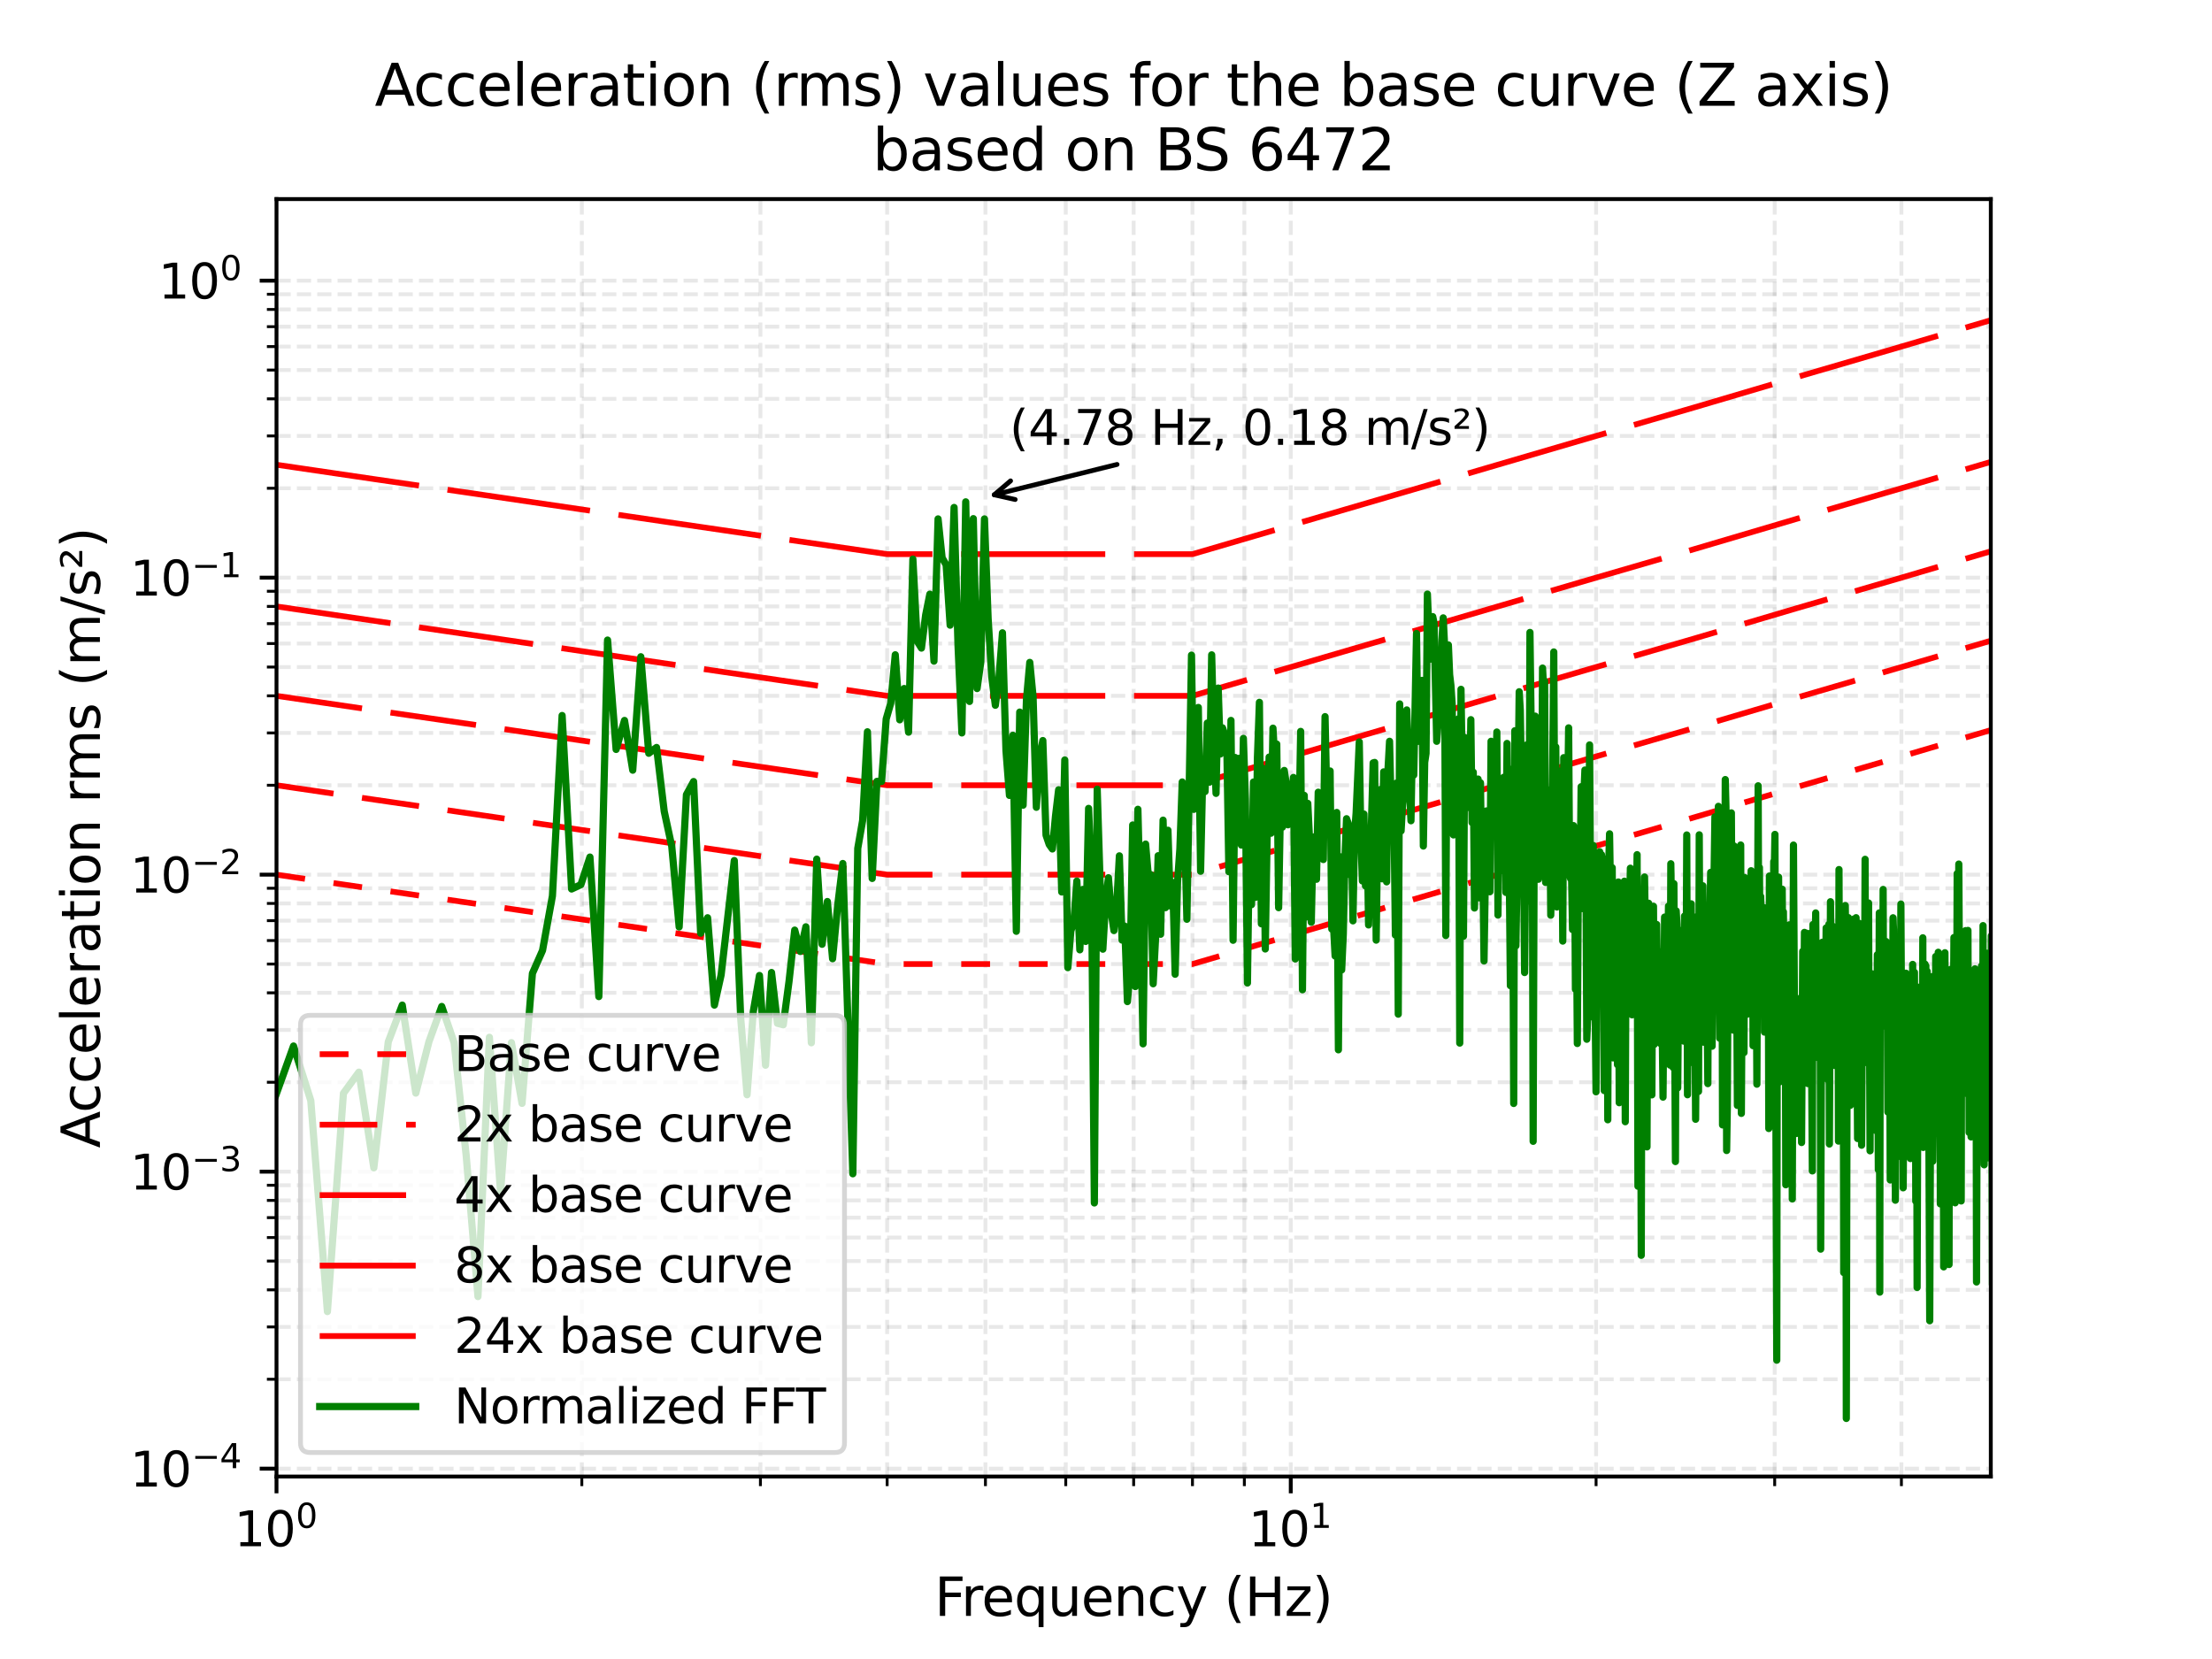 <?xml version="1.0" encoding="utf-8" standalone="no"?>
<!DOCTYPE svg PUBLIC "-//W3C//DTD SVG 1.1//EN"
  "http://www.w3.org/Graphics/SVG/1.1/DTD/svg11.dtd">
<svg xmlns:xlink="http://www.w3.org/1999/xlink" width="460.8pt" height="345.6pt" viewBox="0 0 460.8 345.6" xmlns="http://www.w3.org/2000/svg" version="1.1">
 <defs>
  <style type="text/css">*{stroke-linejoin: round; stroke-linecap: butt}</style>
 </defs>
 <g id="figure_1">
  <g id="patch_1">
   <path d="M 0 345.6 
L 460.8 345.6 
L 460.8 0 
L 0 0 
z
" style="fill: #ffffff"/>
  </g>
  <g id="axes_1">
   <g id="patch_2">
    <path d="M 57.6 307.584 
L 414.72 307.584 
L 414.72 41.472 
L 57.6 41.472 
z
" style="fill: #ffffff"/>
   </g>
   <g id="matplotlib.axis_1">
    <g id="xtick_1">
     <g id="line2d_1">
      <path d="M 57.6 307.584 
L 57.6 41.472 
" clip-path="url(#pcc13fafe53)" style="fill: none; stroke-dasharray: 2.96,1.28; stroke-dashoffset: 0; stroke: #1a1a1a; stroke-opacity: 0.1; stroke-width: 0.8"/>
     </g>
     <g id="line2d_2">
      <defs>
       <path id="m604f88640e" d="M 0 0 
L 0 3.5 
" style="stroke: #000000; stroke-width: 0.8"/>
      </defs>
      <g>
       <use xlink:href="#m604f88640e" x="57.6" y="307.584" style="stroke: #000000; stroke-width: 0.8"/>
      </g>
     </g>
     <g id="text_1">
      <!-- $\mathdefault{10^{0}}$ -->
      <g transform="translate(48.8 322.182) scale(0.1 -0.1)">
       <defs>
        <path id="DejaVuSans-31" d="M 794 531 
L 1825 531 
L 1825 4091 
L 703 3866 
L 703 4441 
L 1819 4666 
L 2450 4666 
L 2450 531 
L 3481 531 
L 3481 0 
L 794 0 
L 794 531 
z
" transform="scale(0.016)"/>
        <path id="DejaVuSans-30" d="M 2034 4250 
Q 1547 4250 1301 3770 
Q 1056 3291 1056 2328 
Q 1056 1369 1301 889 
Q 1547 409 2034 409 
Q 2525 409 2770 889 
Q 3016 1369 3016 2328 
Q 3016 3291 2770 3770 
Q 2525 4250 2034 4250 
z
M 2034 4750 
Q 2819 4750 3233 4129 
Q 3647 3509 3647 2328 
Q 3647 1150 3233 529 
Q 2819 -91 2034 -91 
Q 1250 -91 836 529 
Q 422 1150 422 2328 
Q 422 3509 836 4129 
Q 1250 4750 2034 4750 
z
" transform="scale(0.016)"/>
       </defs>
       <use xlink:href="#DejaVuSans-31" transform="translate(0 0.766)"/>
       <use xlink:href="#DejaVuSans-30" transform="translate(63.623 0.766)"/>
       <use xlink:href="#DejaVuSans-30" transform="translate(128.203 39.047) scale(0.7)"/>
      </g>
     </g>
    </g>
    <g id="xtick_2">
     <g id="line2d_3">
      <path d="M 268.889 307.584 
L 268.889 41.472 
" clip-path="url(#pcc13fafe53)" style="fill: none; stroke-dasharray: 2.96,1.28; stroke-dashoffset: 0; stroke: #1a1a1a; stroke-opacity: 0.1; stroke-width: 0.8"/>
     </g>
     <g id="line2d_4">
      <g>
       <use xlink:href="#m604f88640e" x="268.889" y="307.584" style="stroke: #000000; stroke-width: 0.8"/>
      </g>
     </g>
     <g id="text_2">
      <!-- $\mathdefault{10^{1}}$ -->
      <g transform="translate(260.089 322.182) scale(0.1 -0.1)">
       <use xlink:href="#DejaVuSans-31" transform="translate(0 0.684)"/>
       <use xlink:href="#DejaVuSans-30" transform="translate(63.623 0.684)"/>
       <use xlink:href="#DejaVuSans-31" transform="translate(128.203 38.966) scale(0.7)"/>
      </g>
     </g>
    </g>
    <g id="xtick_3">
     <g id="line2d_5">
      <path d="M 121.204 307.584 
L 121.204 41.472 
" clip-path="url(#pcc13fafe53)" style="fill: none; stroke-dasharray: 2.96,1.28; stroke-dashoffset: 0; stroke: #1a1a1a; stroke-opacity: 0.1; stroke-width: 0.8"/>
     </g>
     <g id="line2d_6">
      <defs>
       <path id="m35faabb3cc" d="M 0 0 
L 0 2 
" style="stroke: #000000; stroke-width: 0.6"/>
      </defs>
      <g>
       <use xlink:href="#m35faabb3cc" x="121.204" y="307.584" style="stroke: #000000; stroke-width: 0.6"/>
      </g>
     </g>
    </g>
    <g id="xtick_4">
     <g id="line2d_7">
      <path d="M 158.411 307.584 
L 158.411 41.472 
" clip-path="url(#pcc13fafe53)" style="fill: none; stroke-dasharray: 2.96,1.28; stroke-dashoffset: 0; stroke: #1a1a1a; stroke-opacity: 0.1; stroke-width: 0.8"/>
     </g>
     <g id="line2d_8">
      <g>
       <use xlink:href="#m35faabb3cc" x="158.411" y="307.584" style="stroke: #000000; stroke-width: 0.6"/>
      </g>
     </g>
    </g>
    <g id="xtick_5">
     <g id="line2d_9">
      <path d="M 184.809 307.584 
L 184.809 41.472 
" clip-path="url(#pcc13fafe53)" style="fill: none; stroke-dasharray: 2.96,1.28; stroke-dashoffset: 0; stroke: #1a1a1a; stroke-opacity: 0.1; stroke-width: 0.8"/>
     </g>
     <g id="line2d_10">
      <g>
       <use xlink:href="#m35faabb3cc" x="184.809" y="307.584" style="stroke: #000000; stroke-width: 0.6"/>
      </g>
     </g>
    </g>
    <g id="xtick_6">
     <g id="line2d_11">
      <path d="M 205.285 307.584 
L 205.285 41.472 
" clip-path="url(#pcc13fafe53)" style="fill: none; stroke-dasharray: 2.96,1.28; stroke-dashoffset: 0; stroke: #1a1a1a; stroke-opacity: 0.1; stroke-width: 0.8"/>
     </g>
     <g id="line2d_12">
      <g>
       <use xlink:href="#m35faabb3cc" x="205.285" y="307.584" style="stroke: #000000; stroke-width: 0.6"/>
      </g>
     </g>
    </g>
    <g id="xtick_7">
     <g id="line2d_13">
      <path d="M 222.015 307.584 
L 222.015 41.472 
" clip-path="url(#pcc13fafe53)" style="fill: none; stroke-dasharray: 2.96,1.28; stroke-dashoffset: 0; stroke: #1a1a1a; stroke-opacity: 0.1; stroke-width: 0.8"/>
     </g>
     <g id="line2d_14">
      <g>
       <use xlink:href="#m35faabb3cc" x="222.015" y="307.584" style="stroke: #000000; stroke-width: 0.6"/>
      </g>
     </g>
    </g>
    <g id="xtick_8">
     <g id="line2d_15">
      <path d="M 236.16 307.584 
L 236.16 41.472 
" clip-path="url(#pcc13fafe53)" style="fill: none; stroke-dasharray: 2.96,1.28; stroke-dashoffset: 0; stroke: #1a1a1a; stroke-opacity: 0.1; stroke-width: 0.8"/>
     </g>
     <g id="line2d_16">
      <g>
       <use xlink:href="#m35faabb3cc" x="236.16" y="307.584" style="stroke: #000000; stroke-width: 0.6"/>
      </g>
     </g>
    </g>
    <g id="xtick_9">
     <g id="line2d_17">
      <path d="M 248.413 307.584 
L 248.413 41.472 
" clip-path="url(#pcc13fafe53)" style="fill: none; stroke-dasharray: 2.96,1.28; stroke-dashoffset: 0; stroke: #1a1a1a; stroke-opacity: 0.1; stroke-width: 0.8"/>
     </g>
     <g id="line2d_18">
      <g>
       <use xlink:href="#m35faabb3cc" x="248.413" y="307.584" style="stroke: #000000; stroke-width: 0.6"/>
      </g>
     </g>
    </g>
    <g id="xtick_10">
     <g id="line2d_19">
      <path d="M 259.221 307.584 
L 259.221 41.472 
" clip-path="url(#pcc13fafe53)" style="fill: none; stroke-dasharray: 2.96,1.28; stroke-dashoffset: 0; stroke: #1a1a1a; stroke-opacity: 0.1; stroke-width: 0.8"/>
     </g>
     <g id="line2d_20">
      <g>
       <use xlink:href="#m35faabb3cc" x="259.221" y="307.584" style="stroke: #000000; stroke-width: 0.6"/>
      </g>
     </g>
    </g>
    <g id="xtick_11">
     <g id="line2d_21">
      <path d="M 332.493 307.584 
L 332.493 41.472 
" clip-path="url(#pcc13fafe53)" style="fill: none; stroke-dasharray: 2.96,1.28; stroke-dashoffset: 0; stroke: #1a1a1a; stroke-opacity: 0.1; stroke-width: 0.8"/>
     </g>
     <g id="line2d_22">
      <g>
       <use xlink:href="#m35faabb3cc" x="332.493" y="307.584" style="stroke: #000000; stroke-width: 0.6"/>
      </g>
     </g>
    </g>
    <g id="xtick_12">
     <g id="line2d_23">
      <path d="M 369.7 307.584 
L 369.7 41.472 
" clip-path="url(#pcc13fafe53)" style="fill: none; stroke-dasharray: 2.96,1.28; stroke-dashoffset: 0; stroke: #1a1a1a; stroke-opacity: 0.1; stroke-width: 0.8"/>
     </g>
     <g id="line2d_24">
      <g>
       <use xlink:href="#m35faabb3cc" x="369.7" y="307.584" style="stroke: #000000; stroke-width: 0.6"/>
      </g>
     </g>
    </g>
    <g id="xtick_13">
     <g id="line2d_25">
      <path d="M 396.098 307.584 
L 396.098 41.472 
" clip-path="url(#pcc13fafe53)" style="fill: none; stroke-dasharray: 2.96,1.28; stroke-dashoffset: 0; stroke: #1a1a1a; stroke-opacity: 0.1; stroke-width: 0.8"/>
     </g>
     <g id="line2d_26">
      <g>
       <use xlink:href="#m35faabb3cc" x="396.098" y="307.584" style="stroke: #000000; stroke-width: 0.6"/>
      </g>
     </g>
    </g>
    <g id="text_3">
     <!-- Frequency (Hz) -->
     <g transform="translate(194.685 336.62) scale(0.11 -0.11)">
      <defs>
       <path id="DejaVuSans-46" d="M 628 4666 
L 3309 4666 
L 3309 4134 
L 1259 4134 
L 1259 2759 
L 3109 2759 
L 3109 2228 
L 1259 2228 
L 1259 0 
L 628 0 
L 628 4666 
z
" transform="scale(0.016)"/>
       <path id="DejaVuSans-72" d="M 2631 2963 
Q 2534 3019 2420 3045 
Q 2306 3072 2169 3072 
Q 1681 3072 1420 2755 
Q 1159 2438 1159 1844 
L 1159 0 
L 581 0 
L 581 3500 
L 1159 3500 
L 1159 2956 
Q 1341 3275 1631 3429 
Q 1922 3584 2338 3584 
Q 2397 3584 2469 3576 
Q 2541 3569 2628 3553 
L 2631 2963 
z
" transform="scale(0.016)"/>
       <path id="DejaVuSans-65" d="M 3597 1894 
L 3597 1613 
L 953 1613 
Q 991 1019 1311 708 
Q 1631 397 2203 397 
Q 2534 397 2845 478 
Q 3156 559 3463 722 
L 3463 178 
Q 3153 47 2828 -22 
Q 2503 -91 2169 -91 
Q 1331 -91 842 396 
Q 353 884 353 1716 
Q 353 2575 817 3079 
Q 1281 3584 2069 3584 
Q 2775 3584 3186 3129 
Q 3597 2675 3597 1894 
z
M 3022 2063 
Q 3016 2534 2758 2815 
Q 2500 3097 2075 3097 
Q 1594 3097 1305 2825 
Q 1016 2553 972 2059 
L 3022 2063 
z
" transform="scale(0.016)"/>
       <path id="DejaVuSans-71" d="M 947 1747 
Q 947 1113 1208 752 
Q 1469 391 1925 391 
Q 2381 391 2643 752 
Q 2906 1113 2906 1747 
Q 2906 2381 2643 2742 
Q 2381 3103 1925 3103 
Q 1469 3103 1208 2742 
Q 947 2381 947 1747 
z
M 2906 525 
Q 2725 213 2448 61 
Q 2172 -91 1784 -91 
Q 1150 -91 751 415 
Q 353 922 353 1747 
Q 353 2572 751 3078 
Q 1150 3584 1784 3584 
Q 2172 3584 2448 3432 
Q 2725 3281 2906 2969 
L 2906 3500 
L 3481 3500 
L 3481 -1331 
L 2906 -1331 
L 2906 525 
z
" transform="scale(0.016)"/>
       <path id="DejaVuSans-75" d="M 544 1381 
L 544 3500 
L 1119 3500 
L 1119 1403 
Q 1119 906 1312 657 
Q 1506 409 1894 409 
Q 2359 409 2629 706 
Q 2900 1003 2900 1516 
L 2900 3500 
L 3475 3500 
L 3475 0 
L 2900 0 
L 2900 538 
Q 2691 219 2414 64 
Q 2138 -91 1772 -91 
Q 1169 -91 856 284 
Q 544 659 544 1381 
z
M 1991 3584 
L 1991 3584 
z
" transform="scale(0.016)"/>
       <path id="DejaVuSans-6e" d="M 3513 2113 
L 3513 0 
L 2938 0 
L 2938 2094 
Q 2938 2591 2744 2837 
Q 2550 3084 2163 3084 
Q 1697 3084 1428 2787 
Q 1159 2491 1159 1978 
L 1159 0 
L 581 0 
L 581 3500 
L 1159 3500 
L 1159 2956 
Q 1366 3272 1645 3428 
Q 1925 3584 2291 3584 
Q 2894 3584 3203 3211 
Q 3513 2838 3513 2113 
z
" transform="scale(0.016)"/>
       <path id="DejaVuSans-63" d="M 3122 3366 
L 3122 2828 
Q 2878 2963 2633 3030 
Q 2388 3097 2138 3097 
Q 1578 3097 1268 2742 
Q 959 2388 959 1747 
Q 959 1106 1268 751 
Q 1578 397 2138 397 
Q 2388 397 2633 464 
Q 2878 531 3122 666 
L 3122 134 
Q 2881 22 2623 -34 
Q 2366 -91 2075 -91 
Q 1284 -91 818 406 
Q 353 903 353 1747 
Q 353 2603 823 3093 
Q 1294 3584 2113 3584 
Q 2378 3584 2631 3529 
Q 2884 3475 3122 3366 
z
" transform="scale(0.016)"/>
       <path id="DejaVuSans-79" d="M 2059 -325 
Q 1816 -950 1584 -1140 
Q 1353 -1331 966 -1331 
L 506 -1331 
L 506 -850 
L 844 -850 
Q 1081 -850 1212 -737 
Q 1344 -625 1503 -206 
L 1606 56 
L 191 3500 
L 800 3500 
L 1894 763 
L 2988 3500 
L 3597 3500 
L 2059 -325 
z
" transform="scale(0.016)"/>
       <path id="DejaVuSans-20" transform="scale(0.016)"/>
       <path id="DejaVuSans-28" d="M 1984 4856 
Q 1566 4138 1362 3434 
Q 1159 2731 1159 2009 
Q 1159 1288 1364 580 
Q 1569 -128 1984 -844 
L 1484 -844 
Q 1016 -109 783 600 
Q 550 1309 550 2009 
Q 550 2706 781 3412 
Q 1013 4119 1484 4856 
L 1984 4856 
z
" transform="scale(0.016)"/>
       <path id="DejaVuSans-48" d="M 628 4666 
L 1259 4666 
L 1259 2753 
L 3553 2753 
L 3553 4666 
L 4184 4666 
L 4184 0 
L 3553 0 
L 3553 2222 
L 1259 2222 
L 1259 0 
L 628 0 
L 628 4666 
z
" transform="scale(0.016)"/>
       <path id="DejaVuSans-7a" d="M 353 3500 
L 3084 3500 
L 3084 2975 
L 922 459 
L 3084 459 
L 3084 0 
L 275 0 
L 275 525 
L 2438 3041 
L 353 3041 
L 353 3500 
z
" transform="scale(0.016)"/>
       <path id="DejaVuSans-29" d="M 513 4856 
L 1013 4856 
Q 1481 4119 1714 3412 
Q 1947 2706 1947 2009 
Q 1947 1309 1714 600 
Q 1481 -109 1013 -844 
L 513 -844 
Q 928 -128 1133 580 
Q 1338 1288 1338 2009 
Q 1338 2731 1133 3434 
Q 928 4138 513 4856 
z
" transform="scale(0.016)"/>
      </defs>
      <use xlink:href="#DejaVuSans-46"/>
      <use xlink:href="#DejaVuSans-72" x="50.27"/>
      <use xlink:href="#DejaVuSans-65" x="89.133"/>
      <use xlink:href="#DejaVuSans-71" x="150.656"/>
      <use xlink:href="#DejaVuSans-75" x="214.133"/>
      <use xlink:href="#DejaVuSans-65" x="277.512"/>
      <use xlink:href="#DejaVuSans-6e" x="339.035"/>
      <use xlink:href="#DejaVuSans-63" x="402.414"/>
      <use xlink:href="#DejaVuSans-79" x="457.395"/>
      <use xlink:href="#DejaVuSans-20" x="516.574"/>
      <use xlink:href="#DejaVuSans-28" x="548.361"/>
      <use xlink:href="#DejaVuSans-48" x="587.375"/>
      <use xlink:href="#DejaVuSans-7a" x="662.57"/>
      <use xlink:href="#DejaVuSans-29" x="715.061"/>
     </g>
    </g>
   </g>
   <g id="matplotlib.axis_2">
    <g id="ytick_1">
     <g id="line2d_27">
      <path d="M 57.6 305.946 
L 414.72 305.946 
" clip-path="url(#pcc13fafe53)" style="fill: none; stroke-dasharray: 2.96,1.28; stroke-dashoffset: 0; stroke: #1a1a1a; stroke-opacity: 0.1; stroke-width: 0.8"/>
     </g>
     <g id="line2d_28">
      <defs>
       <path id="me9b161e0ea" d="M 0 0 
L -3.5 0 
" style="stroke: #000000; stroke-width: 0.8"/>
      </defs>
      <g>
       <use xlink:href="#me9b161e0ea" x="57.6" y="305.946" style="stroke: #000000; stroke-width: 0.8"/>
      </g>
     </g>
     <g id="text_4">
      <!-- $\mathdefault{10^{-4}}$ -->
      <g transform="translate(27.1 309.745) scale(0.1 -0.1)">
       <defs>
        <path id="DejaVuSans-2212" d="M 678 2272 
L 4684 2272 
L 4684 1741 
L 678 1741 
L 678 2272 
z
" transform="scale(0.016)"/>
        <path id="DejaVuSans-34" d="M 2419 4116 
L 825 1625 
L 2419 1625 
L 2419 4116 
z
M 2253 4666 
L 3047 4666 
L 3047 1625 
L 3713 1625 
L 3713 1100 
L 3047 1100 
L 3047 0 
L 2419 0 
L 2419 1100 
L 313 1100 
L 313 1709 
L 2253 4666 
z
" transform="scale(0.016)"/>
       </defs>
       <use xlink:href="#DejaVuSans-31" transform="translate(0 0.684)"/>
       <use xlink:href="#DejaVuSans-30" transform="translate(63.623 0.684)"/>
       <use xlink:href="#DejaVuSans-2212" transform="translate(128.203 38.966) scale(0.7)"/>
       <use xlink:href="#DejaVuSans-34" transform="translate(186.855 38.966) scale(0.7)"/>
      </g>
     </g>
    </g>
    <g id="ytick_2">
     <g id="line2d_29">
      <path d="M 57.6 244.076 
L 414.72 244.076 
" clip-path="url(#pcc13fafe53)" style="fill: none; stroke-dasharray: 2.96,1.28; stroke-dashoffset: 0; stroke: #1a1a1a; stroke-opacity: 0.1; stroke-width: 0.8"/>
     </g>
     <g id="line2d_30">
      <g>
       <use xlink:href="#me9b161e0ea" x="57.6" y="244.076" style="stroke: #000000; stroke-width: 0.8"/>
      </g>
     </g>
     <g id="text_5">
      <!-- $\mathdefault{10^{-3}}$ -->
      <g transform="translate(27.1 247.875) scale(0.1 -0.1)">
       <defs>
        <path id="DejaVuSans-33" d="M 2597 2516 
Q 3050 2419 3304 2112 
Q 3559 1806 3559 1356 
Q 3559 666 3084 287 
Q 2609 -91 1734 -91 
Q 1441 -91 1130 -33 
Q 819 25 488 141 
L 488 750 
Q 750 597 1062 519 
Q 1375 441 1716 441 
Q 2309 441 2620 675 
Q 2931 909 2931 1356 
Q 2931 1769 2642 2001 
Q 2353 2234 1838 2234 
L 1294 2234 
L 1294 2753 
L 1863 2753 
Q 2328 2753 2575 2939 
Q 2822 3125 2822 3475 
Q 2822 3834 2567 4026 
Q 2313 4219 1838 4219 
Q 1578 4219 1281 4162 
Q 984 4106 628 3988 
L 628 4550 
Q 988 4650 1302 4700 
Q 1616 4750 1894 4750 
Q 2613 4750 3031 4423 
Q 3450 4097 3450 3541 
Q 3450 3153 3228 2886 
Q 3006 2619 2597 2516 
z
" transform="scale(0.016)"/>
       </defs>
       <use xlink:href="#DejaVuSans-31" transform="translate(0 0.766)"/>
       <use xlink:href="#DejaVuSans-30" transform="translate(63.623 0.766)"/>
       <use xlink:href="#DejaVuSans-2212" transform="translate(128.203 39.047) scale(0.7)"/>
       <use xlink:href="#DejaVuSans-33" transform="translate(186.855 39.047) scale(0.7)"/>
      </g>
     </g>
    </g>
    <g id="ytick_3">
     <g id="line2d_31">
      <path d="M 57.6 182.206 
L 414.72 182.206 
" clip-path="url(#pcc13fafe53)" style="fill: none; stroke-dasharray: 2.96,1.28; stroke-dashoffset: 0; stroke: #1a1a1a; stroke-opacity: 0.1; stroke-width: 0.8"/>
     </g>
     <g id="line2d_32">
      <g>
       <use xlink:href="#me9b161e0ea" x="57.6" y="182.206" style="stroke: #000000; stroke-width: 0.8"/>
      </g>
     </g>
     <g id="text_6">
      <!-- $\mathdefault{10^{-2}}$ -->
      <g transform="translate(27.1 186.006) scale(0.1 -0.1)">
       <defs>
        <path id="DejaVuSans-32" d="M 1228 531 
L 3431 531 
L 3431 0 
L 469 0 
L 469 531 
Q 828 903 1448 1529 
Q 2069 2156 2228 2338 
Q 2531 2678 2651 2914 
Q 2772 3150 2772 3378 
Q 2772 3750 2511 3984 
Q 2250 4219 1831 4219 
Q 1534 4219 1204 4116 
Q 875 4013 500 3803 
L 500 4441 
Q 881 4594 1212 4672 
Q 1544 4750 1819 4750 
Q 2544 4750 2975 4387 
Q 3406 4025 3406 3419 
Q 3406 3131 3298 2873 
Q 3191 2616 2906 2266 
Q 2828 2175 2409 1742 
Q 1991 1309 1228 531 
z
" transform="scale(0.016)"/>
       </defs>
       <use xlink:href="#DejaVuSans-31" transform="translate(0 0.766)"/>
       <use xlink:href="#DejaVuSans-30" transform="translate(63.623 0.766)"/>
       <use xlink:href="#DejaVuSans-2212" transform="translate(128.203 39.047) scale(0.7)"/>
       <use xlink:href="#DejaVuSans-32" transform="translate(186.855 39.047) scale(0.7)"/>
      </g>
     </g>
    </g>
    <g id="ytick_4">
     <g id="line2d_33">
      <path d="M 57.6 120.337 
L 414.72 120.337 
" clip-path="url(#pcc13fafe53)" style="fill: none; stroke-dasharray: 2.96,1.28; stroke-dashoffset: 0; stroke: #1a1a1a; stroke-opacity: 0.1; stroke-width: 0.8"/>
     </g>
     <g id="line2d_34">
      <g>
       <use xlink:href="#me9b161e0ea" x="57.6" y="120.337" style="stroke: #000000; stroke-width: 0.8"/>
      </g>
     </g>
     <g id="text_7">
      <!-- $\mathdefault{10^{-1}}$ -->
      <g transform="translate(27.1 124.136) scale(0.1 -0.1)">
       <use xlink:href="#DejaVuSans-31" transform="translate(0 0.684)"/>
       <use xlink:href="#DejaVuSans-30" transform="translate(63.623 0.684)"/>
       <use xlink:href="#DejaVuSans-2212" transform="translate(128.203 38.966) scale(0.7)"/>
       <use xlink:href="#DejaVuSans-31" transform="translate(186.855 38.966) scale(0.7)"/>
      </g>
     </g>
    </g>
    <g id="ytick_5">
     <g id="line2d_35">
      <path d="M 57.6 58.467 
L 414.72 58.467 
" clip-path="url(#pcc13fafe53)" style="fill: none; stroke-dasharray: 2.96,1.28; stroke-dashoffset: 0; stroke: #1a1a1a; stroke-opacity: 0.1; stroke-width: 0.8"/>
     </g>
     <g id="line2d_36">
      <g>
       <use xlink:href="#me9b161e0ea" x="57.6" y="58.467" style="stroke: #000000; stroke-width: 0.8"/>
      </g>
     </g>
     <g id="text_8">
      <!-- $\mathdefault{10^{0}}$ -->
      <g transform="translate(33 62.266) scale(0.1 -0.1)">
       <use xlink:href="#DejaVuSans-31" transform="translate(0 0.766)"/>
       <use xlink:href="#DejaVuSans-30" transform="translate(63.623 0.766)"/>
       <use xlink:href="#DejaVuSans-30" transform="translate(128.203 39.047) scale(0.7)"/>
      </g>
     </g>
    </g>
    <g id="ytick_6">
     <g id="line2d_37">
      <path d="M 57.6 287.321 
L 414.72 287.321 
" clip-path="url(#pcc13fafe53)" style="fill: none; stroke-dasharray: 2.96,1.28; stroke-dashoffset: 0; stroke: #1a1a1a; stroke-opacity: 0.1; stroke-width: 0.8"/>
     </g>
     <g id="line2d_38">
      <defs>
       <path id="m17c2b78f10" d="M 0 0 
L -2 0 
" style="stroke: #000000; stroke-width: 0.6"/>
      </defs>
      <g>
       <use xlink:href="#m17c2b78f10" x="57.6" y="287.321" style="stroke: #000000; stroke-width: 0.6"/>
      </g>
     </g>
    </g>
    <g id="ytick_7">
     <g id="line2d_39">
      <path d="M 57.6 276.426 
L 414.72 276.426 
" clip-path="url(#pcc13fafe53)" style="fill: none; stroke-dasharray: 2.96,1.28; stroke-dashoffset: 0; stroke: #1a1a1a; stroke-opacity: 0.1; stroke-width: 0.8"/>
     </g>
     <g id="line2d_40">
      <g>
       <use xlink:href="#m17c2b78f10" x="57.6" y="276.426" style="stroke: #000000; stroke-width: 0.6"/>
      </g>
     </g>
    </g>
    <g id="ytick_8">
     <g id="line2d_41">
      <path d="M 57.6 268.697 
L 414.72 268.697 
" clip-path="url(#pcc13fafe53)" style="fill: none; stroke-dasharray: 2.96,1.28; stroke-dashoffset: 0; stroke: #1a1a1a; stroke-opacity: 0.1; stroke-width: 0.8"/>
     </g>
     <g id="line2d_42">
      <g>
       <use xlink:href="#m17c2b78f10" x="57.6" y="268.697" style="stroke: #000000; stroke-width: 0.6"/>
      </g>
     </g>
    </g>
    <g id="ytick_9">
     <g id="line2d_43">
      <path d="M 57.6 262.701 
L 414.72 262.701 
" clip-path="url(#pcc13fafe53)" style="fill: none; stroke-dasharray: 2.96,1.28; stroke-dashoffset: 0; stroke: #1a1a1a; stroke-opacity: 0.1; stroke-width: 0.8"/>
     </g>
     <g id="line2d_44">
      <g>
       <use xlink:href="#m17c2b78f10" x="57.6" y="262.701" style="stroke: #000000; stroke-width: 0.6"/>
      </g>
     </g>
    </g>
    <g id="ytick_10">
     <g id="line2d_45">
      <path d="M 57.6 257.802 
L 414.72 257.802 
" clip-path="url(#pcc13fafe53)" style="fill: none; stroke-dasharray: 2.96,1.28; stroke-dashoffset: 0; stroke: #1a1a1a; stroke-opacity: 0.1; stroke-width: 0.8"/>
     </g>
     <g id="line2d_46">
      <g>
       <use xlink:href="#m17c2b78f10" x="57.6" y="257.802" style="stroke: #000000; stroke-width: 0.6"/>
      </g>
     </g>
    </g>
    <g id="ytick_11">
     <g id="line2d_47">
      <path d="M 57.6 253.66 
L 414.72 253.66 
" clip-path="url(#pcc13fafe53)" style="fill: none; stroke-dasharray: 2.96,1.28; stroke-dashoffset: 0; stroke: #1a1a1a; stroke-opacity: 0.1; stroke-width: 0.8"/>
     </g>
     <g id="line2d_48">
      <g>
       <use xlink:href="#m17c2b78f10" x="57.6" y="253.66" style="stroke: #000000; stroke-width: 0.6"/>
      </g>
     </g>
    </g>
    <g id="ytick_12">
     <g id="line2d_49">
      <path d="M 57.6 250.072 
L 414.72 250.072 
" clip-path="url(#pcc13fafe53)" style="fill: none; stroke-dasharray: 2.96,1.28; stroke-dashoffset: 0; stroke: #1a1a1a; stroke-opacity: 0.1; stroke-width: 0.8"/>
     </g>
     <g id="line2d_50">
      <g>
       <use xlink:href="#m17c2b78f10" x="57.6" y="250.072" style="stroke: #000000; stroke-width: 0.6"/>
      </g>
     </g>
    </g>
    <g id="ytick_13">
     <g id="line2d_51">
      <path d="M 57.6 246.907 
L 414.72 246.907 
" clip-path="url(#pcc13fafe53)" style="fill: none; stroke-dasharray: 2.96,1.28; stroke-dashoffset: 0; stroke: #1a1a1a; stroke-opacity: 0.1; stroke-width: 0.8"/>
     </g>
     <g id="line2d_52">
      <g>
       <use xlink:href="#m17c2b78f10" x="57.6" y="246.907" style="stroke: #000000; stroke-width: 0.6"/>
      </g>
     </g>
    </g>
    <g id="ytick_14">
     <g id="line2d_53">
      <path d="M 57.6 225.451 
L 414.72 225.451 
" clip-path="url(#pcc13fafe53)" style="fill: none; stroke-dasharray: 2.96,1.28; stroke-dashoffset: 0; stroke: #1a1a1a; stroke-opacity: 0.1; stroke-width: 0.8"/>
     </g>
     <g id="line2d_54">
      <g>
       <use xlink:href="#m17c2b78f10" x="57.6" y="225.451" style="stroke: #000000; stroke-width: 0.6"/>
      </g>
     </g>
    </g>
    <g id="ytick_15">
     <g id="line2d_55">
      <path d="M 57.6 214.557 
L 414.72 214.557 
" clip-path="url(#pcc13fafe53)" style="fill: none; stroke-dasharray: 2.96,1.28; stroke-dashoffset: 0; stroke: #1a1a1a; stroke-opacity: 0.1; stroke-width: 0.8"/>
     </g>
     <g id="line2d_56">
      <g>
       <use xlink:href="#m17c2b78f10" x="57.6" y="214.557" style="stroke: #000000; stroke-width: 0.6"/>
      </g>
     </g>
    </g>
    <g id="ytick_16">
     <g id="line2d_57">
      <path d="M 57.6 206.827 
L 414.72 206.827 
" clip-path="url(#pcc13fafe53)" style="fill: none; stroke-dasharray: 2.96,1.28; stroke-dashoffset: 0; stroke: #1a1a1a; stroke-opacity: 0.1; stroke-width: 0.8"/>
     </g>
     <g id="line2d_58">
      <g>
       <use xlink:href="#m17c2b78f10" x="57.6" y="206.827" style="stroke: #000000; stroke-width: 0.6"/>
      </g>
     </g>
    </g>
    <g id="ytick_17">
     <g id="line2d_59">
      <path d="M 57.6 200.831 
L 414.72 200.831 
" clip-path="url(#pcc13fafe53)" style="fill: none; stroke-dasharray: 2.96,1.28; stroke-dashoffset: 0; stroke: #1a1a1a; stroke-opacity: 0.1; stroke-width: 0.8"/>
     </g>
     <g id="line2d_60">
      <g>
       <use xlink:href="#m17c2b78f10" x="57.6" y="200.831" style="stroke: #000000; stroke-width: 0.6"/>
      </g>
     </g>
    </g>
    <g id="ytick_18">
     <g id="line2d_61">
      <path d="M 57.6 195.932 
L 414.72 195.932 
" clip-path="url(#pcc13fafe53)" style="fill: none; stroke-dasharray: 2.96,1.28; stroke-dashoffset: 0; stroke: #1a1a1a; stroke-opacity: 0.1; stroke-width: 0.8"/>
     </g>
     <g id="line2d_62">
      <g>
       <use xlink:href="#m17c2b78f10" x="57.6" y="195.932" style="stroke: #000000; stroke-width: 0.6"/>
      </g>
     </g>
    </g>
    <g id="ytick_19">
     <g id="line2d_63">
      <path d="M 57.6 191.79 
L 414.72 191.79 
" clip-path="url(#pcc13fafe53)" style="fill: none; stroke-dasharray: 2.96,1.28; stroke-dashoffset: 0; stroke: #1a1a1a; stroke-opacity: 0.1; stroke-width: 0.8"/>
     </g>
     <g id="line2d_64">
      <g>
       <use xlink:href="#m17c2b78f10" x="57.6" y="191.79" style="stroke: #000000; stroke-width: 0.6"/>
      </g>
     </g>
    </g>
    <g id="ytick_20">
     <g id="line2d_65">
      <path d="M 57.6 188.202 
L 414.72 188.202 
" clip-path="url(#pcc13fafe53)" style="fill: none; stroke-dasharray: 2.96,1.28; stroke-dashoffset: 0; stroke: #1a1a1a; stroke-opacity: 0.1; stroke-width: 0.8"/>
     </g>
     <g id="line2d_66">
      <g>
       <use xlink:href="#m17c2b78f10" x="57.6" y="188.202" style="stroke: #000000; stroke-width: 0.6"/>
      </g>
     </g>
    </g>
    <g id="ytick_21">
     <g id="line2d_67">
      <path d="M 57.6 185.037 
L 414.72 185.037 
" clip-path="url(#pcc13fafe53)" style="fill: none; stroke-dasharray: 2.96,1.28; stroke-dashoffset: 0; stroke: #1a1a1a; stroke-opacity: 0.1; stroke-width: 0.8"/>
     </g>
     <g id="line2d_68">
      <g>
       <use xlink:href="#m17c2b78f10" x="57.6" y="185.037" style="stroke: #000000; stroke-width: 0.6"/>
      </g>
     </g>
    </g>
    <g id="ytick_22">
     <g id="line2d_69">
      <path d="M 57.6 163.582 
L 414.72 163.582 
" clip-path="url(#pcc13fafe53)" style="fill: none; stroke-dasharray: 2.96,1.28; stroke-dashoffset: 0; stroke: #1a1a1a; stroke-opacity: 0.1; stroke-width: 0.8"/>
     </g>
     <g id="line2d_70">
      <g>
       <use xlink:href="#m17c2b78f10" x="57.6" y="163.582" style="stroke: #000000; stroke-width: 0.6"/>
      </g>
     </g>
    </g>
    <g id="ytick_23">
     <g id="line2d_71">
      <path d="M 57.6 152.687 
L 414.72 152.687 
" clip-path="url(#pcc13fafe53)" style="fill: none; stroke-dasharray: 2.96,1.28; stroke-dashoffset: 0; stroke: #1a1a1a; stroke-opacity: 0.1; stroke-width: 0.8"/>
     </g>
     <g id="line2d_72">
      <g>
       <use xlink:href="#m17c2b78f10" x="57.6" y="152.687" style="stroke: #000000; stroke-width: 0.6"/>
      </g>
     </g>
    </g>
    <g id="ytick_24">
     <g id="line2d_73">
      <path d="M 57.6 144.957 
L 414.72 144.957 
" clip-path="url(#pcc13fafe53)" style="fill: none; stroke-dasharray: 2.96,1.28; stroke-dashoffset: 0; stroke: #1a1a1a; stroke-opacity: 0.1; stroke-width: 0.8"/>
     </g>
     <g id="line2d_74">
      <g>
       <use xlink:href="#m17c2b78f10" x="57.6" y="144.957" style="stroke: #000000; stroke-width: 0.6"/>
      </g>
     </g>
    </g>
    <g id="ytick_25">
     <g id="line2d_75">
      <path d="M 57.6 138.961 
L 414.72 138.961 
" clip-path="url(#pcc13fafe53)" style="fill: none; stroke-dasharray: 2.96,1.28; stroke-dashoffset: 0; stroke: #1a1a1a; stroke-opacity: 0.1; stroke-width: 0.8"/>
     </g>
     <g id="line2d_76">
      <g>
       <use xlink:href="#m17c2b78f10" x="57.6" y="138.961" style="stroke: #000000; stroke-width: 0.6"/>
      </g>
     </g>
    </g>
    <g id="ytick_26">
     <g id="line2d_77">
      <path d="M 57.6 134.062 
L 414.72 134.062 
" clip-path="url(#pcc13fafe53)" style="fill: none; stroke-dasharray: 2.96,1.28; stroke-dashoffset: 0; stroke: #1a1a1a; stroke-opacity: 0.1; stroke-width: 0.8"/>
     </g>
     <g id="line2d_78">
      <g>
       <use xlink:href="#m17c2b78f10" x="57.6" y="134.062" style="stroke: #000000; stroke-width: 0.6"/>
      </g>
     </g>
    </g>
    <g id="ytick_27">
     <g id="line2d_79">
      <path d="M 57.6 129.92 
L 414.72 129.92 
" clip-path="url(#pcc13fafe53)" style="fill: none; stroke-dasharray: 2.96,1.28; stroke-dashoffset: 0; stroke: #1a1a1a; stroke-opacity: 0.1; stroke-width: 0.8"/>
     </g>
     <g id="line2d_80">
      <g>
       <use xlink:href="#m17c2b78f10" x="57.6" y="129.92" style="stroke: #000000; stroke-width: 0.6"/>
      </g>
     </g>
    </g>
    <g id="ytick_28">
     <g id="line2d_81">
      <path d="M 57.6 126.332 
L 414.72 126.332 
" clip-path="url(#pcc13fafe53)" style="fill: none; stroke-dasharray: 2.96,1.28; stroke-dashoffset: 0; stroke: #1a1a1a; stroke-opacity: 0.1; stroke-width: 0.8"/>
     </g>
     <g id="line2d_82">
      <g>
       <use xlink:href="#m17c2b78f10" x="57.6" y="126.332" style="stroke: #000000; stroke-width: 0.6"/>
      </g>
     </g>
    </g>
    <g id="ytick_29">
     <g id="line2d_83">
      <path d="M 57.6 123.168 
L 414.72 123.168 
" clip-path="url(#pcc13fafe53)" style="fill: none; stroke-dasharray: 2.96,1.28; stroke-dashoffset: 0; stroke: #1a1a1a; stroke-opacity: 0.1; stroke-width: 0.8"/>
     </g>
     <g id="line2d_84">
      <g>
       <use xlink:href="#m17c2b78f10" x="57.6" y="123.168" style="stroke: #000000; stroke-width: 0.6"/>
      </g>
     </g>
    </g>
    <g id="ytick_30">
     <g id="line2d_85">
      <path d="M 57.6 101.712 
L 414.72 101.712 
" clip-path="url(#pcc13fafe53)" style="fill: none; stroke-dasharray: 2.96,1.28; stroke-dashoffset: 0; stroke: #1a1a1a; stroke-opacity: 0.1; stroke-width: 0.8"/>
     </g>
     <g id="line2d_86">
      <g>
       <use xlink:href="#m17c2b78f10" x="57.6" y="101.712" style="stroke: #000000; stroke-width: 0.6"/>
      </g>
     </g>
    </g>
    <g id="ytick_31">
     <g id="line2d_87">
      <path d="M 57.6 90.817 
L 414.72 90.817 
" clip-path="url(#pcc13fafe53)" style="fill: none; stroke-dasharray: 2.96,1.28; stroke-dashoffset: 0; stroke: #1a1a1a; stroke-opacity: 0.1; stroke-width: 0.8"/>
     </g>
     <g id="line2d_88">
      <g>
       <use xlink:href="#m17c2b78f10" x="57.6" y="90.817" style="stroke: #000000; stroke-width: 0.6"/>
      </g>
     </g>
    </g>
    <g id="ytick_32">
     <g id="line2d_89">
      <path d="M 57.6 83.087 
L 414.72 83.087 
" clip-path="url(#pcc13fafe53)" style="fill: none; stroke-dasharray: 2.96,1.28; stroke-dashoffset: 0; stroke: #1a1a1a; stroke-opacity: 0.1; stroke-width: 0.8"/>
     </g>
     <g id="line2d_90">
      <g>
       <use xlink:href="#m17c2b78f10" x="57.6" y="83.087" style="stroke: #000000; stroke-width: 0.6"/>
      </g>
     </g>
    </g>
    <g id="ytick_33">
     <g id="line2d_91">
      <path d="M 57.6 77.092 
L 414.72 77.092 
" clip-path="url(#pcc13fafe53)" style="fill: none; stroke-dasharray: 2.96,1.28; stroke-dashoffset: 0; stroke: #1a1a1a; stroke-opacity: 0.1; stroke-width: 0.8"/>
     </g>
     <g id="line2d_92">
      <g>
       <use xlink:href="#m17c2b78f10" x="57.6" y="77.092" style="stroke: #000000; stroke-width: 0.6"/>
      </g>
     </g>
    </g>
    <g id="ytick_34">
     <g id="line2d_93">
      <path d="M 57.6 72.193 
L 414.72 72.193 
" clip-path="url(#pcc13fafe53)" style="fill: none; stroke-dasharray: 2.96,1.28; stroke-dashoffset: 0; stroke: #1a1a1a; stroke-opacity: 0.1; stroke-width: 0.8"/>
     </g>
     <g id="line2d_94">
      <g>
       <use xlink:href="#m17c2b78f10" x="57.6" y="72.193" style="stroke: #000000; stroke-width: 0.6"/>
      </g>
     </g>
    </g>
    <g id="ytick_35">
     <g id="line2d_95">
      <path d="M 57.6 68.051 
L 414.72 68.051 
" clip-path="url(#pcc13fafe53)" style="fill: none; stroke-dasharray: 2.96,1.28; stroke-dashoffset: 0; stroke: #1a1a1a; stroke-opacity: 0.1; stroke-width: 0.8"/>
     </g>
     <g id="line2d_96">
      <g>
       <use xlink:href="#m17c2b78f10" x="57.6" y="68.051" style="stroke: #000000; stroke-width: 0.6"/>
      </g>
     </g>
    </g>
    <g id="ytick_36">
     <g id="line2d_97">
      <path d="M 57.6 64.463 
L 414.72 64.463 
" clip-path="url(#pcc13fafe53)" style="fill: none; stroke-dasharray: 2.96,1.28; stroke-dashoffset: 0; stroke: #1a1a1a; stroke-opacity: 0.1; stroke-width: 0.8"/>
     </g>
     <g id="line2d_98">
      <g>
       <use xlink:href="#m17c2b78f10" x="57.6" y="64.463" style="stroke: #000000; stroke-width: 0.6"/>
      </g>
     </g>
    </g>
    <g id="ytick_37">
     <g id="line2d_99">
      <path d="M 57.6 61.298 
L 414.72 61.298 
" clip-path="url(#pcc13fafe53)" style="fill: none; stroke-dasharray: 2.96,1.28; stroke-dashoffset: 0; stroke: #1a1a1a; stroke-opacity: 0.1; stroke-width: 0.8"/>
     </g>
     <g id="line2d_100">
      <g>
       <use xlink:href="#m17c2b78f10" x="57.6" y="61.298" style="stroke: #000000; stroke-width: 0.6"/>
      </g>
     </g>
    </g>
    <g id="text_9">
     <!-- Acceleration rms (m/s²) -->
     <g transform="translate(20.812 239.161) rotate(-90) scale(0.11 -0.11)">
      <defs>
       <path id="DejaVuSans-41" d="M 2188 4044 
L 1331 1722 
L 3047 1722 
L 2188 4044 
z
M 1831 4666 
L 2547 4666 
L 4325 0 
L 3669 0 
L 3244 1197 
L 1141 1197 
L 716 0 
L 50 0 
L 1831 4666 
z
" transform="scale(0.016)"/>
       <path id="DejaVuSans-6c" d="M 603 4863 
L 1178 4863 
L 1178 0 
L 603 0 
L 603 4863 
z
" transform="scale(0.016)"/>
       <path id="DejaVuSans-61" d="M 2194 1759 
Q 1497 1759 1228 1600 
Q 959 1441 959 1056 
Q 959 750 1161 570 
Q 1363 391 1709 391 
Q 2188 391 2477 730 
Q 2766 1069 2766 1631 
L 2766 1759 
L 2194 1759 
z
M 3341 1997 
L 3341 0 
L 2766 0 
L 2766 531 
Q 2569 213 2275 61 
Q 1981 -91 1556 -91 
Q 1019 -91 701 211 
Q 384 513 384 1019 
Q 384 1609 779 1909 
Q 1175 2209 1959 2209 
L 2766 2209 
L 2766 2266 
Q 2766 2663 2505 2880 
Q 2244 3097 1772 3097 
Q 1472 3097 1187 3025 
Q 903 2953 641 2809 
L 641 3341 
Q 956 3463 1253 3523 
Q 1550 3584 1831 3584 
Q 2591 3584 2966 3190 
Q 3341 2797 3341 1997 
z
" transform="scale(0.016)"/>
       <path id="DejaVuSans-74" d="M 1172 4494 
L 1172 3500 
L 2356 3500 
L 2356 3053 
L 1172 3053 
L 1172 1153 
Q 1172 725 1289 603 
Q 1406 481 1766 481 
L 2356 481 
L 2356 0 
L 1766 0 
Q 1100 0 847 248 
Q 594 497 594 1153 
L 594 3053 
L 172 3053 
L 172 3500 
L 594 3500 
L 594 4494 
L 1172 4494 
z
" transform="scale(0.016)"/>
       <path id="DejaVuSans-69" d="M 603 3500 
L 1178 3500 
L 1178 0 
L 603 0 
L 603 3500 
z
M 603 4863 
L 1178 4863 
L 1178 4134 
L 603 4134 
L 603 4863 
z
" transform="scale(0.016)"/>
       <path id="DejaVuSans-6f" d="M 1959 3097 
Q 1497 3097 1228 2736 
Q 959 2375 959 1747 
Q 959 1119 1226 758 
Q 1494 397 1959 397 
Q 2419 397 2687 759 
Q 2956 1122 2956 1747 
Q 2956 2369 2687 2733 
Q 2419 3097 1959 3097 
z
M 1959 3584 
Q 2709 3584 3137 3096 
Q 3566 2609 3566 1747 
Q 3566 888 3137 398 
Q 2709 -91 1959 -91 
Q 1206 -91 779 398 
Q 353 888 353 1747 
Q 353 2609 779 3096 
Q 1206 3584 1959 3584 
z
" transform="scale(0.016)"/>
       <path id="DejaVuSans-6d" d="M 3328 2828 
Q 3544 3216 3844 3400 
Q 4144 3584 4550 3584 
Q 5097 3584 5394 3201 
Q 5691 2819 5691 2113 
L 5691 0 
L 5113 0 
L 5113 2094 
Q 5113 2597 4934 2840 
Q 4756 3084 4391 3084 
Q 3944 3084 3684 2787 
Q 3425 2491 3425 1978 
L 3425 0 
L 2847 0 
L 2847 2094 
Q 2847 2600 2669 2842 
Q 2491 3084 2119 3084 
Q 1678 3084 1418 2786 
Q 1159 2488 1159 1978 
L 1159 0 
L 581 0 
L 581 3500 
L 1159 3500 
L 1159 2956 
Q 1356 3278 1631 3431 
Q 1906 3584 2284 3584 
Q 2666 3584 2933 3390 
Q 3200 3197 3328 2828 
z
" transform="scale(0.016)"/>
       <path id="DejaVuSans-73" d="M 2834 3397 
L 2834 2853 
Q 2591 2978 2328 3040 
Q 2066 3103 1784 3103 
Q 1356 3103 1142 2972 
Q 928 2841 928 2578 
Q 928 2378 1081 2264 
Q 1234 2150 1697 2047 
L 1894 2003 
Q 2506 1872 2764 1633 
Q 3022 1394 3022 966 
Q 3022 478 2636 193 
Q 2250 -91 1575 -91 
Q 1294 -91 989 -36 
Q 684 19 347 128 
L 347 722 
Q 666 556 975 473 
Q 1284 391 1588 391 
Q 1994 391 2212 530 
Q 2431 669 2431 922 
Q 2431 1156 2273 1281 
Q 2116 1406 1581 1522 
L 1381 1569 
Q 847 1681 609 1914 
Q 372 2147 372 2553 
Q 372 3047 722 3315 
Q 1072 3584 1716 3584 
Q 2034 3584 2315 3537 
Q 2597 3491 2834 3397 
z
" transform="scale(0.016)"/>
       <path id="DejaVuSans-2f" d="M 1625 4666 
L 2156 4666 
L 531 -594 
L 0 -594 
L 1625 4666 
z
" transform="scale(0.016)"/>
       <path id="DejaVuSans-b2" d="M 838 2444 
L 2163 2444 
L 2163 2088 
L 294 2088 
L 294 2431 
Q 400 2528 597 2703 
Q 1672 3656 1672 3950 
Q 1672 4156 1509 4282 
Q 1347 4409 1081 4409 
Q 919 4409 728 4354 
Q 538 4300 313 4191 
L 313 4575 
Q 553 4663 761 4706 
Q 969 4750 1147 4750 
Q 1600 4750 1872 4544 
Q 2144 4338 2144 4000 
Q 2144 3566 1109 2678 
Q 934 2528 838 2444 
z
" transform="scale(0.016)"/>
      </defs>
      <use xlink:href="#DejaVuSans-41"/>
      <use xlink:href="#DejaVuSans-63" x="66.658"/>
      <use xlink:href="#DejaVuSans-63" x="121.639"/>
      <use xlink:href="#DejaVuSans-65" x="176.619"/>
      <use xlink:href="#DejaVuSans-6c" x="238.143"/>
      <use xlink:href="#DejaVuSans-65" x="265.926"/>
      <use xlink:href="#DejaVuSans-72" x="327.449"/>
      <use xlink:href="#DejaVuSans-61" x="368.562"/>
      <use xlink:href="#DejaVuSans-74" x="429.842"/>
      <use xlink:href="#DejaVuSans-69" x="469.051"/>
      <use xlink:href="#DejaVuSans-6f" x="496.834"/>
      <use xlink:href="#DejaVuSans-6e" x="558.016"/>
      <use xlink:href="#DejaVuSans-20" x="621.395"/>
      <use xlink:href="#DejaVuSans-72" x="653.182"/>
      <use xlink:href="#DejaVuSans-6d" x="692.545"/>
      <use xlink:href="#DejaVuSans-73" x="789.957"/>
      <use xlink:href="#DejaVuSans-20" x="842.057"/>
      <use xlink:href="#DejaVuSans-28" x="873.844"/>
      <use xlink:href="#DejaVuSans-6d" x="912.857"/>
      <use xlink:href="#DejaVuSans-2f" x="1010.27"/>
      <use xlink:href="#DejaVuSans-73" x="1043.961"/>
      <use xlink:href="#DejaVuSans-b2" x="1096.061"/>
      <use xlink:href="#DejaVuSans-29" x="1136.148"/>
     </g>
    </g>
   </g>
   <g id="line2d_101">
    <path d="M 57.6 182.206 
L 78.076 185.217 
L 100.728 188.506 
L 121.204 191.523 
L 141.68 194.536 
L 162.888 197.642 
L 184.809 200.831 
L 205.285 200.831 
L 226.492 200.831 
L 248.413 200.831 
L 268.889 194.835 
L 289.365 188.848 
L 312.017 182.206 
L 332.493 176.211 
L 352.969 170.258 
L 374.177 163.988 
L 396.098 157.586 
L 416.574 151.547 
L 437.781 145.363 
L 459.702 138.961 
" clip-path="url(#pcc13fafe53)" style="fill: none; stroke-dasharray: 6,6; stroke-dashoffset: 0; stroke: #ff0000; stroke-width: 1.2"/>
   </g>
   <g id="line2d_102">
    <path d="M 57.6 163.582 
L 78.076 166.592 
L 100.728 169.882 
L 121.204 172.898 
L 141.68 175.911 
L 162.888 179.018 
L 184.809 182.206 
L 205.285 182.206 
L 226.492 182.206 
L 248.413 182.206 
L 268.889 176.211 
L 289.365 170.223 
L 312.017 163.582 
L 332.493 157.586 
L 352.969 151.633 
L 374.177 145.363 
L 396.098 138.961 
L 416.574 132.923 
L 437.781 126.739 
L 459.702 120.337 
" clip-path="url(#pcc13fafe53)" style="fill: none; stroke-dasharray: 12,6; stroke-dashoffset: 0; stroke: #ff0000; stroke-width: 1.2"/>
   </g>
   <g id="line2d_103">
    <path d="M 57.6 144.957 
L 78.076 147.968 
L 100.728 151.257 
L 121.204 154.273 
L 141.68 157.287 
L 162.888 160.393 
L 184.809 163.582 
L 205.285 163.582 
L 226.492 163.582 
L 248.413 163.582 
L 268.889 157.586 
L 289.365 151.599 
L 312.017 144.957 
L 332.493 138.961 
L 352.969 133.009 
L 374.177 126.739 
L 396.098 120.337 
L 416.574 114.298 
L 437.781 108.114 
L 459.702 101.712 
" clip-path="url(#pcc13fafe53)" style="fill: none; stroke-dasharray: 18,6; stroke-dashoffset: 0; stroke: #ff0000; stroke-width: 1.2"/>
   </g>
   <g id="line2d_104">
    <path d="M 57.6 126.332 
L 78.076 129.343 
L 100.728 132.632 
L 121.204 135.649 
L 141.68 138.662 
L 162.888 141.768 
L 184.809 144.957 
L 205.285 144.957 
L 226.492 144.957 
L 248.413 144.957 
L 268.889 138.961 
L 289.365 132.974 
L 312.017 126.332 
L 332.493 120.337 
L 352.969 114.384 
L 374.177 108.114 
L 396.098 101.712 
L 416.574 95.673 
L 437.781 89.489 
L 459.702 83.087 
" clip-path="url(#pcc13fafe53)" style="fill: none; stroke-dasharray: 24,6; stroke-dashoffset: 0; stroke: #ff0000; stroke-width: 1.2"/>
   </g>
   <g id="line2d_105">
    <path d="M 57.6 96.813 
L 78.076 99.824 
L 100.728 103.113 
L 121.204 106.129 
L 141.68 109.143 
L 162.888 112.249 
L 184.809 115.438 
L 205.285 115.438 
L 226.492 115.438 
L 248.413 115.438 
L 268.889 109.442 
L 289.365 103.455 
L 312.017 96.813 
L 332.493 90.817 
L 352.969 84.865 
L 374.177 78.595 
L 396.098 72.193 
L 416.574 66.154 
L 437.781 59.97 
L 459.702 53.568 
" clip-path="url(#pcc13fafe53)" style="fill: none; stroke-dasharray: 30,6; stroke-dashoffset: 0; stroke: #ff0000; stroke-width: 1.2"/>
   </g>
   <g id="line2d_106">
    <path d="M -1 247.814 
L 1.14 242.032 
L 7.94 255.945 
L 14.271 221.3 
L 20.193 231.09 
L 25.756 242.537 
L 31.001 225.322 
L 35.962 246.969 
L 40.669 239.867 
L 45.146 234.975 
L 49.415 230.615 
L 53.494 237.03 
L 57.399 228.341 
L 61.145 217.904 
L 64.744 229.271 
L 68.207 273.223 
L 71.544 227.756 
L 74.764 223.351 
L 77.875 243.285 
L 80.884 217.035 
L 83.797 209.382 
L 86.621 227.714 
L 89.36 216.999 
L 92.02 209.666 
L 94.605 217.224 
L 97.119 240.759 
L 99.567 270.093 
L 101.95 216.088 
L 104.273 248.368 
L 106.539 217.209 
L 108.75 229.854 
L 110.91 202.784 
L 113.019 197.995 
L 115.081 186.638 
L 117.098 149.054 
L 119.072 185.194 
L 121.003 184.298 
L 122.895 178.542 
L 124.749 207.605 
L 126.566 133.339 
L 128.348 156.12 
L 130.096 150.082 
L 131.811 160.442 
L 133.495 136.813 
L 135.149 156.918 
L 136.773 155.713 
L 138.369 169.017 
L 139.937 176.293 
L 141.479 193.105 
L 142.996 165.544 
L 144.488 162.81 
L 145.957 194.404 
L 147.402 191.185 
L 148.824 209.379 
L 150.225 203.083 
L 152.965 179.27 
L 154.304 212.16 
L 155.625 228.057 
L 156.926 210.705 
L 158.21 203.21 
L 159.475 221.905 
L 160.724 202.593 
L 161.955 213.171 
L 163.171 213.483 
L 164.37 204.435 
L 165.554 193.759 
L 166.723 198.211 
L 167.878 193.069 
L 169.018 217.228 
L 170.143 178.976 
L 171.256 196.709 
L 172.355 187.802 
L 173.441 199.718 
L 174.514 188.54 
L 175.575 179.883 
L 177.66 244.519 
L 178.686 176.74 
L 179.7 170.923 
L 180.702 152.447 
L 181.694 182.996 
L 182.676 162.773 
L 183.647 162.802 
L 184.608 149.776 
L 185.559 146.483 
L 186.5 136.404 
L 187.431 149.949 
L 188.354 143.43 
L 189.267 152.528 
L 190.171 116.472 
L 191.066 133.555 
L 191.953 135.009 
L 192.831 128.108 
L 193.701 123.778 
L 194.562 137.722 
L 195.416 108.097 
L 196.261 116.208 
L 197.099 117.666 
L 197.93 130.235 
L 198.753 105.714 
L 199.569 134.359 
L 200.377 152.683 
L 201.178 104.543 
L 201.973 146.124 
L 202.761 108.04 
L 203.542 143.437 
L 204.316 137.961 
L 205.084 108.099 
L 205.845 128.869 
L 206.601 141.013 
L 207.35 146.919 
L 208.093 141.347 
L 208.83 131.827 
L 209.561 156.35 
L 210.286 165.7 
L 211.006 153.165 
L 211.72 194.006 
L 212.429 148.343 
L 213.132 167.731 
L 213.83 145.754 
L 214.522 137.988 
L 215.21 145.157 
L 215.892 168.172 
L 216.569 157.804 
L 217.241 154.27 
L 217.909 173.983 
L 218.571 175.931 
L 219.229 176.855 
L 219.882 169.995 
L 220.531 164.525 
L 221.174 185.813 
L 221.814 158.316 
L 222.449 201.58 
L 223.08 193.93 
L 223.706 192.028 
L 224.328 183.538 
L 224.946 197.866 
L 225.56 185.293 
L 226.17 196.115 
L 226.775 168.402 
L 227.377 183.412 
L 227.975 250.596 
L 228.569 164.405 
L 229.159 183.451 
L 229.745 197.733 
L 230.328 187.732 
L 230.907 182.847 
L 231.482 190.073 
L 232.054 193.856 
L 232.622 188.721 
L 233.187 178.288 
L 233.748 195.837 
L 234.306 192.917 
L 234.86 208.652 
L 235.411 202.353 
L 235.959 171.861 
L 236.504 205.523 
L 237.045 168.591 
L 237.583 190.352 
L 238.118 217.45 
L 238.65 175.835 
L 239.179 181.978 
L 239.705 182.181 
L 240.228 204.937 
L 240.748 195 
L 241.265 178.262 
L 241.779 194.623 
L 242.29 170.854 
L 242.798 189.084 
L 243.304 172.956 
L 243.807 188.73 
L 244.307 183.829 
L 244.804 202.952 
L 245.299 183.783 
L 245.791 176.822 
L 246.28 162.9 
L 246.767 172.535 
L 247.251 191.497 
L 248.212 136.479 
L 248.689 168.603 
L 249.163 154.388 
L 249.635 147.374 
L 250.104 181.501 
L 250.571 160.395 
L 251.036 164.892 
L 251.498 150.629 
L 251.958 162.94 
L 252.416 136.417 
L 252.871 154.196 
L 253.324 165.273 
L 253.775 143.339 
L 254.224 157.074 
L 254.67 151.622 
L 255.115 152.92 
L 255.557 154.646 
L 255.997 181.6 
L 256.435 150.077 
L 256.871 195.877 
L 257.305 157.8 
L 257.737 159.618 
L 258.166 157.966 
L 258.594 176.041 
L 259.02 153.821 
L 259.444 166.449 
L 259.866 204.774 
L 260.286 174.48 
L 260.704 188.464 
L 261.12 162.91 
L 261.534 186.943 
L 261.947 157.78 
L 262.357 146.307 
L 262.766 192.445 
L 263.173 160.081 
L 263.578 197.688 
L 263.981 173.23 
L 264.383 157.713 
L 264.783 173.571 
L 265.181 151.691 
L 265.577 158.472 
L 265.972 155.008 
L 266.365 189.086 
L 266.756 166.916 
L 267.146 172.322 
L 267.534 160.497 
L 267.92 163.043 
L 268.305 171.819 
L 268.688 165.559 
L 269.07 166.847 
L 269.45 161.955 
L 269.828 199.774 
L 270.205 169.045 
L 270.58 173.17 
L 270.954 152.363 
L 271.326 206.182 
L 271.697 165.69 
L 272.066 191.047 
L 272.434 167.354 
L 272.8 174.859 
L 273.165 192.125 
L 273.529 175.531 
L 273.891 174.29 
L 274.251 183.166 
L 274.61 165.033 
L 274.968 165.674 
L 275.324 174.908 
L 275.679 179.057 
L 276.033 149.289 
L 276.385 165.683 
L 276.736 172.732 
L 277.086 160.607 
L 277.434 193.54 
L 277.781 192.682 
L 278.127 199.151 
L 278.471 169.252 
L 278.814 218.696 
L 279.156 178.465 
L 279.496 202.049 
L 279.835 194.527 
L 280.173 178.933 
L 280.51 170.555 
L 280.846 171.499 
L 281.18 182.205 
L 281.513 173.956 
L 281.845 191.829 
L 282.175 173.678 
L 282.505 169.358 
L 283.16 154.554 
L 283.486 174.136 
L 283.811 183.519 
L 284.135 169.58 
L 284.457 184.56 
L 284.779 172.903 
L 285.099 192.684 
L 286.053 158.923 
L 286.369 158.831 
L 286.684 195.844 
L 286.998 172.994 
L 287.31 175.92 
L 287.622 164.437 
L 287.932 183.073 
L 288.242 160.798 
L 288.55 162.516 
L 288.858 183.705 
L 289.164 159.969 
L 289.47 154.424 
L 289.774 167.113 
L 290.077 172.766 
L 290.38 168.628 
L 290.681 194.79 
L 290.981 163.089 
L 291.281 211.266 
L 291.579 146.638 
L 291.877 173.09 
L 292.173 167.645 
L 292.469 164.333 
L 292.763 148.588 
L 293.057 147.893 
L 293.641 165.2 
L 293.932 170.976 
L 294.222 154.768 
L 294.511 161.462 
L 295.086 131.971 
L 295.373 154.445 
L 295.658 145.823 
L 295.943 142.608 
L 296.226 141.737 
L 296.509 176.245 
L 296.791 158.814 
L 297.072 156.941 
L 297.352 123.759 
L 297.91 137.326 
L 298.188 129.27 
L 298.464 128.457 
L 298.74 129.795 
L 299.29 154.426 
L 299.563 150.702 
L 299.836 150.368 
L 300.108 146.924 
L 300.379 133.498 
L 300.649 128.715 
L 300.919 134.154 
L 301.188 194.885 
L 301.455 145.068 
L 301.723 134.355 
L 301.989 140.554 
L 302.255 142.795 
L 302.519 146.774 
L 302.783 173.931 
L 303.309 152.717 
L 303.571 166.251 
L 303.832 149.737 
L 304.092 217.296 
L 304.352 143.596 
L 304.611 160.793 
L 304.869 195.04 
L 305.126 153.619 
L 305.383 163.085 
L 305.639 154.269 
L 305.894 168.217 
L 306.149 167.48 
L 306.403 149.919 
L 306.656 171.359 
L 306.908 160.857 
L 307.16 189.155 
L 307.411 171.241 
L 307.661 168.75 
L 307.911 162.295 
L 308.16 187.039 
L 308.408 163.062 
L 308.656 181.316 
L 308.903 180.469 
L 309.15 200.185 
L 309.64 168.935 
L 309.885 178.154 
L 310.128 171.929 
L 310.371 185.769 
L 310.614 154.423 
L 311.097 167.31 
L 311.337 167.979 
L 311.577 165.75 
L 311.816 152.493 
L 312.055 190.623 
L 312.293 163.475 
L 312.767 181.379 
L 313.004 164.916 
L 313.239 161.928 
L 313.474 167.336 
L 313.709 185.912 
L 313.942 154.873 
L 314.176 177.495 
L 314.408 181.727 
L 314.64 205.334 
L 314.872 160.26 
L 315.102 177.006 
L 315.333 229.873 
L 315.562 152.23 
L 315.791 197.035 
L 316.02 183.148 
L 316.475 144.104 
L 316.702 147.915 
L 316.929 161.675 
L 317.154 164.407 
L 317.38 178.095 
L 317.604 202.599 
L 318.052 155.167 
L 318.275 163.85 
L 318.497 187.718 
L 318.719 131.744 
L 318.94 148.909 
L 319.161 151.714 
L 319.382 237.758 
L 319.601 173.521 
L 319.821 149.187 
L 320.039 166.746 
L 320.258 159.601 
L 320.475 183.17 
L 320.693 179.961 
L 320.909 171.057 
L 321.125 172.73 
L 321.341 139.174 
L 321.556 143.251 
L 321.771 141.858 
L 321.985 183.836 
L 322.199 168.85 
L 322.412 168.005 
L 322.624 170.684 
L 322.837 164.542 
L 323.048 190.65 
L 323.259 181.627 
L 323.68 135.816 
L 323.89 176.545 
L 324.099 155.605 
L 324.308 188.945 
L 324.517 162.218 
L 324.724 160.615 
L 324.932 161.924 
L 325.139 173.874 
L 325.345 164.4 
L 325.551 196.046 
L 325.757 157.832 
L 325.962 182.342 
L 326.166 171.67 
L 326.37 169.583 
L 326.574 166.186 
L 326.777 151.626 
L 326.98 182.096 
L 327.182 183.051 
L 327.384 182.145 
L 327.586 193.648 
L 327.787 171.986 
L 327.987 172.649 
L 328.187 206.088 
L 328.387 189.083 
L 328.586 217.379 
L 328.785 184.402 
L 328.984 179.627 
L 329.182 182.512 
L 329.379 163.892 
L 329.576 189.27 
L 329.773 182.581 
L 329.969 165.129 
L 330.165 160.41 
L 330.361 177.117 
L 330.556 216.498 
L 330.75 211.981 
L 331.138 155.18 
L 331.525 211.813 
L 331.717 180.781 
L 331.909 176.132 
L 332.101 205.856 
L 332.293 209.21 
L 332.483 227.447 
L 332.674 193.921 
L 332.864 203.445 
L 333.243 177.426 
L 333.432 204.62 
L 333.621 178.038 
L 333.809 180.365 
L 333.997 194.537 
L 334.185 227.181 
L 334.372 219.466 
L 334.558 178.974 
L 334.745 180.635 
L 334.931 233.269 
L 335.116 180.501 
L 335.301 173.7 
L 335.671 196.825 
L 335.855 180.757 
L 336.038 220.377 
L 336.222 195.807 
L 336.405 188.738 
L 336.587 212.161 
L 336.77 201.592 
L 336.951 221.793 
L 337.133 183.733 
L 337.314 229.716 
L 337.495 195.306 
L 337.675 191.769 
L 337.856 195.449 
L 338.035 194.652 
L 338.215 214.545 
L 338.394 183.566 
L 338.572 233.676 
L 338.751 190.972 
L 339.284 184.119 
L 339.461 190.436 
L 339.637 180.861 
L 339.814 190.162 
L 339.99 211.411 
L 340.341 188.687 
L 340.69 205.565 
L 341.038 178.043 
L 341.212 247.11 
L 341.558 189.096 
L 341.731 208.27 
L 341.903 261.509 
L 342.075 193.794 
L 342.418 193.122 
L 342.589 182.691 
L 342.76 194.54 
L 342.93 192.457 
L 343.1 238.921 
L 343.27 197.243 
L 343.44 188.158 
L 343.609 227.592 
L 343.778 192.537 
L 343.946 198.741 
L 344.114 228.08 
L 344.282 195.342 
L 344.45 188.793 
L 344.617 217.564 
L 344.784 216.256 
L 344.951 208.849 
L 345.117 192.58 
L 345.283 203.684 
L 345.449 202.359 
L 345.615 198.213 
L 345.78 205.107 
L 345.945 217.419 
L 346.109 201.009 
L 346.438 228.552 
L 346.765 191.043 
L 347.091 199.05 
L 347.253 205.576 
L 347.416 199.628 
L 347.578 188.756 
L 347.901 221.883 
L 348.062 179.934 
L 348.383 201.856 
L 348.543 222.373 
L 348.703 184.082 
L 349.023 241.973 
L 349.182 189.751 
L 349.341 192.63 
L 349.499 226.628 
L 349.658 207.809 
L 349.816 203.791 
L 349.974 209.644 
L 350.131 193.826 
L 350.445 213.279 
L 350.602 210.58 
L 350.759 216.886 
L 350.915 190.83 
L 351.071 214.862 
L 351.226 210.174 
L 351.382 173.939 
L 351.537 228.058 
L 351.846 189.407 
L 352.155 221.353 
L 352.309 188.284 
L 352.462 207.87 
L 352.615 210.771 
L 352.769 200.835 
L 353.074 209.318 
L 353.226 233.166 
L 353.53 190.927 
L 353.833 227.369 
L 353.984 173.907 
L 354.135 206.99 
L 354.285 195.545 
L 354.436 195.207 
L 354.586 201.112 
L 354.735 184.523 
L 354.885 217.109 
L 355.034 207.74 
L 355.183 208.111 
L 355.481 195.456 
L 355.777 225.74 
L 355.925 189.736 
L 356.073 198.087 
L 356.367 181.726 
L 356.514 193.618 
L 356.661 217.948 
L 356.954 190.733 
L 357.246 170.159 
L 357.536 209.786 
L 357.826 177.865 
L 357.971 167.975 
L 358.115 184.687 
L 358.26 216.295 
L 358.403 186.674 
L 358.547 200.97 
L 358.691 179.009 
L 358.834 234.339 
L 359.12 177.343 
L 359.262 198.611 
L 359.405 162.397 
L 359.547 168.05 
L 359.689 239.673 
L 359.831 230.753 
L 360.113 174.803 
L 360.254 194.197 
L 360.395 181.168 
L 360.536 184.812 
L 360.676 169.338 
L 360.817 193.811 
L 360.957 192.651 
L 361.096 214.603 
L 361.236 176.229 
L 361.514 185.874 
L 361.653 180.348 
L 361.931 230.281 
L 362.069 192.04 
L 362.207 191.579 
L 362.345 191.682 
L 362.482 194.341 
L 362.62 176.029 
L 362.757 231.94 
L 363.031 185.234 
L 363.304 219.275 
L 363.44 182.792 
L 363.712 194.979 
L 363.848 196.923 
L 363.983 211.279 
L 364.119 202.43 
L 364.254 204.301 
L 364.389 201.104 
L 364.523 194.776 
L 364.658 211.048 
L 364.792 181.388 
L 364.926 184.079 
L 365.06 182.054 
L 365.193 217.833 
L 365.46 203.037 
L 365.593 185.772 
L 365.726 189.126 
L 365.859 200.103 
L 365.991 225.854 
L 366.256 163.695 
L 366.388 202.016 
L 366.52 180.716 
L 366.651 198.324 
L 366.782 186.746 
L 366.914 191.605 
L 367.045 189.191 
L 367.175 199.004 
L 367.306 198.072 
L 367.437 189.061 
L 367.567 215.002 
L 367.697 198.388 
L 367.827 211.916 
L 367.956 204.342 
L 368.086 211.546 
L 368.215 204.591 
L 368.344 189.173 
L 368.473 235.091 
L 368.602 182.487 
L 368.731 185.851 
L 368.859 194.356 
L 368.987 230.501 
L 369.116 187.281 
L 369.371 210.812 
L 369.499 179.468 
L 369.626 181.175 
L 369.753 173.82 
L 370.134 283.352 
L 370.26 191.2 
L 370.386 215.777 
L 370.513 182.714 
L 370.764 225.369 
L 371.015 192.009 
L 371.141 200.283 
L 371.266 185.24 
L 371.391 201.364 
L 371.515 189.94 
L 371.64 206.506 
L 371.889 194.147 
L 372.013 246.805 
L 372.137 211.461 
L 372.261 218.602 
L 372.384 236.828 
L 372.508 233.285 
L 372.754 192.657 
L 373 210.247 
L 373.122 197.326 
L 373.367 249.764 
L 373.611 176.042 
L 373.854 216.65 
L 373.976 229.072 
L 374.097 225.394 
L 374.218 236.126 
L 374.339 213.574 
L 374.46 214.778 
L 374.581 231.114 
L 374.701 232.329 
L 374.942 208.838 
L 375.062 207.912 
L 375.182 214.615 
L 375.301 238.009 
L 375.54 198.169 
L 375.659 224.86 
L 375.898 194.231 
L 376.016 202.279 
L 376.253 194.371 
L 376.372 200.193 
L 376.49 196.641 
L 376.608 225.73 
L 376.726 219.464 
L 376.961 194.473 
L 377.079 219.131 
L 377.196 204.272 
L 377.313 211.23 
L 377.547 243.924 
L 377.663 192.594 
L 378.012 207.336 
L 378.244 190.184 
L 378.476 220.268 
L 378.591 199.789 
L 378.707 204.399 
L 378.822 216.737 
L 379.052 198.05 
L 379.167 197.057 
L 379.281 260.216 
L 379.51 198.612 
L 379.624 196.287 
L 379.852 212.223 
L 380.08 198.217 
L 380.193 219.39 
L 380.42 193.304 
L 380.533 216.503 
L 380.646 206.307 
L 380.871 225.049 
L 380.984 192.555 
L 381.096 238.319 
L 381.321 187.846 
L 381.656 212.994 
L 381.768 192.925 
L 381.99 217.817 
L 382.102 202.618 
L 382.213 221.951 
L 382.434 204.146 
L 382.545 205.587 
L 382.655 211.961 
L 382.876 194.383 
L 382.986 237.711 
L 383.096 181.145 
L 383.206 211.114 
L 383.315 207.742 
L 383.425 200.503 
L 383.534 217.655 
L 383.644 201.361 
L 383.862 229.507 
L 383.971 202.486 
L 384.08 265.095 
L 384.188 220.051 
L 384.297 225.825 
L 384.405 188.639 
L 384.514 198.23 
L 384.622 295.488 
L 384.838 191.763 
L 384.945 213.356 
L 385.053 191.158 
L 385.161 216.226 
L 385.268 214.55 
L 385.375 203.126 
L 385.482 230.253 
L 385.589 196.822 
L 385.696 205.932 
L 385.803 200.815 
L 385.91 204.96 
L 386.016 202 
L 386.123 222.853 
L 386.229 191.437 
L 386.335 191.679 
L 386.441 222.982 
L 386.653 191.172 
L 386.969 237.177 
L 387.075 201.936 
L 387.18 203.818 
L 387.285 192.341 
L 387.495 195.739 
L 387.808 238.571 
L 388.017 197.082 
L 388.121 217.001 
L 388.329 195.757 
L 388.432 204.903 
L 388.536 179.012 
L 388.64 221.332 
L 388.743 215.392 
L 388.949 202.193 
L 389.155 210.456 
L 389.258 188.109 
L 389.361 220.558 
L 389.463 217.124 
L 389.566 239.733 
L 389.668 214.386 
L 389.771 230.729 
L 389.975 202.861 
L 390.077 221.044 
L 390.178 206.413 
L 390.483 209.746 
L 390.584 207.634 
L 390.686 211.554 
L 390.787 235.522 
L 390.888 212.78 
L 390.989 219.073 
L 391.089 198.877 
L 391.291 243.677 
L 391.491 190.173 
L 391.592 269.177 
L 391.692 191.926 
L 391.892 212.535 
L 391.992 209.782 
L 392.091 213.832 
L 392.191 210.948 
L 392.29 185.29 
L 392.39 210.076 
L 392.489 209.362 
L 392.687 197.887 
L 392.786 211.796 
L 392.885 196.13 
L 393.082 211.673 
L 393.181 212.374 
L 393.279 231.661 
L 393.377 206.879 
L 393.476 219.037 
L 393.574 212.359 
L 393.672 218.272 
L 393.77 245.807 
L 393.867 215.315 
L 393.965 218.631 
L 394.16 203.324 
L 394.257 211.667 
L 394.355 191.191 
L 394.452 193.643 
L 394.646 237.127 
L 394.743 200.964 
L 394.839 250.026 
L 395.033 213.1 
L 395.225 198.957 
L 395.322 220.617 
L 395.418 218.768 
L 395.514 196.946 
L 395.61 197.088 
L 395.801 211.556 
L 395.897 204.797 
L 395.992 188.334 
L 396.278 241.207 
L 396.374 206.882 
L 396.469 247.437 
L 396.658 218.037 
L 396.848 203.068 
L 396.942 233.572 
L 397.037 202.733 
L 397.225 217.385 
L 397.32 208.477 
L 397.414 222.455 
L 397.508 209.999 
L 397.601 215.977 
L 397.695 232.807 
L 397.789 211.699 
L 397.976 241.346 
L 398.163 215.525 
L 398.256 209.606 
L 398.349 229.976 
L 398.442 200.903 
L 398.535 225.263 
L 398.628 221.334 
L 398.813 202.551 
L 398.906 219.749 
L 398.998 209.419 
L 399.091 250.242 
L 399.183 243.122 
L 399.275 215.76 
L 399.367 268.203 
L 399.551 217.53 
L 399.643 205.655 
L 399.734 216.879 
L 399.826 208.099 
L 399.918 211.581 
L 400.009 229.156 
L 400.192 209.76 
L 400.283 238.12 
L 400.374 216.261 
L 400.465 221.442 
L 400.556 195.361 
L 400.647 239.034 
L 400.828 201.662 
L 400.919 201.596 
L 401.009 200.835 
L 401.099 211.607 
L 401.19 201.205 
L 401.28 233.964 
L 401.46 202.335 
L 401.64 228.583 
L 401.819 235.249 
L 401.998 275.134 
L 402.266 204.095 
L 402.355 227.905 
L 402.444 203.453 
L 402.533 204.647 
L 402.622 241.912 
L 402.888 215.399 
L 402.977 235.333 
L 403.065 222.787 
L 403.153 233.232 
L 403.242 199.253 
L 403.33 233.986 
L 403.418 213.597 
L 403.594 229.532 
L 403.77 198.375 
L 404.032 236.384 
L 404.12 208.255 
L 404.207 250.791 
L 404.294 204.781 
L 404.382 238.257 
L 404.469 214.513 
L 404.556 238.727 
L 404.643 202.123 
L 404.816 229.717 
L 404.903 263.913 
L 404.99 216.128 
L 405.076 244.846 
L 405.163 198.471 
L 405.249 224.906 
L 405.335 209.33 
L 405.421 224.911 
L 405.508 204.835 
L 405.594 242.972 
L 405.68 214.641 
L 405.765 230.084 
L 405.851 211.669 
L 405.937 223.845 
L 406.023 263.427 
L 406.108 207.407 
L 406.194 213.677 
L 406.279 226.378 
L 406.364 201.932 
L 406.535 224.729 
L 406.705 202.017 
L 406.79 208.907 
L 406.875 208.699 
L 406.959 206.313 
L 407.044 195.305 
L 407.129 217.792 
L 407.213 208.283 
L 407.298 250.57 
L 407.466 198.481 
L 407.551 226.53 
L 407.719 181.973 
L 407.803 198.83 
L 407.887 196.849 
L 407.971 195.491 
L 408.054 179.998 
L 408.222 208.879 
L 408.389 202.515 
L 408.472 210.965 
L 408.555 250.18 
L 408.639 214.202 
L 408.722 217.092 
L 408.971 194.551 
L 409.054 221.106 
L 409.136 216.754 
L 409.219 200.508 
L 409.302 217.893 
L 409.467 193.868 
L 409.549 209.568 
L 409.631 194.743 
L 409.878 227.921 
L 409.96 193.827 
L 410.042 222.886 
L 410.124 206.13 
L 410.206 235.917 
L 410.287 223.69 
L 410.369 223.814 
L 410.614 236.84 
L 410.695 211.657 
L 410.776 216.141 
L 410.939 206.187 
L 411.02 213.197 
L 411.101 203.672 
L 411.182 227.096 
L 411.424 201.82 
L 411.505 224.564 
L 411.586 210.779 
L 411.666 219.1 
L 411.747 267.063 
L 411.907 217.493 
L 411.988 215.508 
L 412.068 225.646 
L 412.148 217.783 
L 412.228 229.875 
L 412.308 229.422 
L 412.388 204.844 
L 412.468 223.072 
L 412.547 220.972 
L 412.627 215.375 
L 412.707 226.562 
L 412.786 201.226 
L 412.866 209.546 
L 413.024 223.028 
L 413.104 192.822 
L 413.183 238.49 
L 413.262 233.869 
L 413.341 242.652 
L 413.42 205.924 
L 413.499 227.957 
L 413.578 212.631 
L 413.657 220.845 
L 413.735 202.606 
L 413.814 222.9 
L 413.971 198.575 
L 414.128 241.199 
L 414.285 210.525 
L 414.363 226.918 
L 414.519 207.582 
L 414.597 234.257 
L 414.675 216.918 
L 414.753 228.265 
L 414.831 194.958 
L 415.064 267.588 
L 415.219 196.504 
L 415.296 245.87 
L 415.373 212.419 
L 415.451 220.217 
L 415.605 205.933 
L 415.682 229.913 
L 415.759 216.555 
L 415.836 218.684 
L 415.913 216.463 
L 416.143 244.261 
L 416.296 224.719 
L 416.296 224.719 
" clip-path="url(#pcc13fafe53)" style="fill: none; stroke: #008000; stroke-width: 1.5; stroke-linecap: square"/>
   </g>
   <g id="patch_3">
    <path d="M 57.6 307.584 
L 57.6 41.472 
" style="fill: none; stroke: #000000; stroke-width: 0.8; stroke-linejoin: miter; stroke-linecap: square"/>
   </g>
   <g id="patch_4">
    <path d="M 414.72 307.584 
L 414.72 41.472 
" style="fill: none; stroke: #000000; stroke-width: 0.8; stroke-linejoin: miter; stroke-linecap: square"/>
   </g>
   <g id="patch_5">
    <path d="M 57.6 307.584 
L 414.72 307.584 
" style="fill: none; stroke: #000000; stroke-width: 0.8; stroke-linejoin: miter; stroke-linecap: square"/>
   </g>
   <g id="patch_6">
    <path d="M 57.6 41.472 
L 414.72 41.472 
" style="fill: none; stroke: #000000; stroke-width: 0.8; stroke-linejoin: miter; stroke-linecap: square"/>
   </g>
   <g id="patch_7">
    <path d="M 232.704 96.751 
Q 219.367 100.048 207.117 103.075 
" style="fill: none; stroke: #000000; stroke-linecap: round"/>
    <path d="M 211.48 104.057 
L 207.117 103.075 
L 210.52 100.174 
" style="fill: none; stroke: #000000; stroke-linecap: round"/>
   </g>
   <g id="text_10">
    <!-- (4.78 Hz, 0.18 m/s²) -->
    <g transform="translate(210.305 92.671) scale(0.1 -0.1)">
     <defs>
      <path id="DejaVuSans-2e" d="M 684 794 
L 1344 794 
L 1344 0 
L 684 0 
L 684 794 
z
" transform="scale(0.016)"/>
      <path id="DejaVuSans-37" d="M 525 4666 
L 3525 4666 
L 3525 4397 
L 1831 0 
L 1172 0 
L 2766 4134 
L 525 4134 
L 525 4666 
z
" transform="scale(0.016)"/>
      <path id="DejaVuSans-38" d="M 2034 2216 
Q 1584 2216 1326 1975 
Q 1069 1734 1069 1313 
Q 1069 891 1326 650 
Q 1584 409 2034 409 
Q 2484 409 2743 651 
Q 3003 894 3003 1313 
Q 3003 1734 2745 1975 
Q 2488 2216 2034 2216 
z
M 1403 2484 
Q 997 2584 770 2862 
Q 544 3141 544 3541 
Q 544 4100 942 4425 
Q 1341 4750 2034 4750 
Q 2731 4750 3128 4425 
Q 3525 4100 3525 3541 
Q 3525 3141 3298 2862 
Q 3072 2584 2669 2484 
Q 3125 2378 3379 2068 
Q 3634 1759 3634 1313 
Q 3634 634 3220 271 
Q 2806 -91 2034 -91 
Q 1263 -91 848 271 
Q 434 634 434 1313 
Q 434 1759 690 2068 
Q 947 2378 1403 2484 
z
M 1172 3481 
Q 1172 3119 1398 2916 
Q 1625 2713 2034 2713 
Q 2441 2713 2670 2916 
Q 2900 3119 2900 3481 
Q 2900 3844 2670 4047 
Q 2441 4250 2034 4250 
Q 1625 4250 1398 4047 
Q 1172 3844 1172 3481 
z
" transform="scale(0.016)"/>
      <path id="DejaVuSans-2c" d="M 750 794 
L 1409 794 
L 1409 256 
L 897 -744 
L 494 -744 
L 750 256 
L 750 794 
z
" transform="scale(0.016)"/>
     </defs>
     <use xlink:href="#DejaVuSans-28"/>
     <use xlink:href="#DejaVuSans-34" x="39.014"/>
     <use xlink:href="#DejaVuSans-2e" x="102.637"/>
     <use xlink:href="#DejaVuSans-37" x="134.424"/>
     <use xlink:href="#DejaVuSans-38" x="198.047"/>
     <use xlink:href="#DejaVuSans-20" x="261.67"/>
     <use xlink:href="#DejaVuSans-48" x="293.457"/>
     <use xlink:href="#DejaVuSans-7a" x="368.652"/>
     <use xlink:href="#DejaVuSans-2c" x="421.143"/>
     <use xlink:href="#DejaVuSans-20" x="452.93"/>
     <use xlink:href="#DejaVuSans-30" x="484.717"/>
     <use xlink:href="#DejaVuSans-2e" x="548.34"/>
     <use xlink:href="#DejaVuSans-31" x="580.127"/>
     <use xlink:href="#DejaVuSans-38" x="643.75"/>
     <use xlink:href="#DejaVuSans-20" x="707.373"/>
     <use xlink:href="#DejaVuSans-6d" x="739.16"/>
     <use xlink:href="#DejaVuSans-2f" x="836.572"/>
     <use xlink:href="#DejaVuSans-73" x="870.264"/>
     <use xlink:href="#DejaVuSans-b2" x="922.363"/>
     <use xlink:href="#DejaVuSans-29" x="962.451"/>
    </g>
   </g>
   <g id="text_11">
    <!-- Acceleration (rms) values for the base curve (Z axis) -->
    <g transform="translate(78.068 22.035) scale(0.12 -0.12)">
     <defs>
      <path id="DejaVuSans-76" d="M 191 3500 
L 800 3500 
L 1894 563 
L 2988 3500 
L 3597 3500 
L 2284 0 
L 1503 0 
L 191 3500 
z
" transform="scale(0.016)"/>
      <path id="DejaVuSans-66" d="M 2375 4863 
L 2375 4384 
L 1825 4384 
Q 1516 4384 1395 4259 
Q 1275 4134 1275 3809 
L 1275 3500 
L 2222 3500 
L 2222 3053 
L 1275 3053 
L 1275 0 
L 697 0 
L 697 3053 
L 147 3053 
L 147 3500 
L 697 3500 
L 697 3744 
Q 697 4328 969 4595 
Q 1241 4863 1831 4863 
L 2375 4863 
z
" transform="scale(0.016)"/>
      <path id="DejaVuSans-68" d="M 3513 2113 
L 3513 0 
L 2938 0 
L 2938 2094 
Q 2938 2591 2744 2837 
Q 2550 3084 2163 3084 
Q 1697 3084 1428 2787 
Q 1159 2491 1159 1978 
L 1159 0 
L 581 0 
L 581 4863 
L 1159 4863 
L 1159 2956 
Q 1366 3272 1645 3428 
Q 1925 3584 2291 3584 
Q 2894 3584 3203 3211 
Q 3513 2838 3513 2113 
z
" transform="scale(0.016)"/>
      <path id="DejaVuSans-62" d="M 3116 1747 
Q 3116 2381 2855 2742 
Q 2594 3103 2138 3103 
Q 1681 3103 1420 2742 
Q 1159 2381 1159 1747 
Q 1159 1113 1420 752 
Q 1681 391 2138 391 
Q 2594 391 2855 752 
Q 3116 1113 3116 1747 
z
M 1159 2969 
Q 1341 3281 1617 3432 
Q 1894 3584 2278 3584 
Q 2916 3584 3314 3078 
Q 3713 2572 3713 1747 
Q 3713 922 3314 415 
Q 2916 -91 2278 -91 
Q 1894 -91 1617 61 
Q 1341 213 1159 525 
L 1159 0 
L 581 0 
L 581 4863 
L 1159 4863 
L 1159 2969 
z
" transform="scale(0.016)"/>
      <path id="DejaVuSans-5a" d="M 359 4666 
L 4025 4666 
L 4025 4184 
L 1075 531 
L 4097 531 
L 4097 0 
L 288 0 
L 288 481 
L 3238 4134 
L 359 4134 
L 359 4666 
z
" transform="scale(0.016)"/>
      <path id="DejaVuSans-78" d="M 3513 3500 
L 2247 1797 
L 3578 0 
L 2900 0 
L 1881 1375 
L 863 0 
L 184 0 
L 1544 1831 
L 300 3500 
L 978 3500 
L 1906 2253 
L 2834 3500 
L 3513 3500 
z
" transform="scale(0.016)"/>
     </defs>
     <use xlink:href="#DejaVuSans-41"/>
     <use xlink:href="#DejaVuSans-63" x="66.658"/>
     <use xlink:href="#DejaVuSans-63" x="121.639"/>
     <use xlink:href="#DejaVuSans-65" x="176.619"/>
     <use xlink:href="#DejaVuSans-6c" x="238.143"/>
     <use xlink:href="#DejaVuSans-65" x="265.926"/>
     <use xlink:href="#DejaVuSans-72" x="327.449"/>
     <use xlink:href="#DejaVuSans-61" x="368.562"/>
     <use xlink:href="#DejaVuSans-74" x="429.842"/>
     <use xlink:href="#DejaVuSans-69" x="469.051"/>
     <use xlink:href="#DejaVuSans-6f" x="496.834"/>
     <use xlink:href="#DejaVuSans-6e" x="558.016"/>
     <use xlink:href="#DejaVuSans-20" x="621.395"/>
     <use xlink:href="#DejaVuSans-28" x="653.182"/>
     <use xlink:href="#DejaVuSans-72" x="692.195"/>
     <use xlink:href="#DejaVuSans-6d" x="731.559"/>
     <use xlink:href="#DejaVuSans-73" x="828.971"/>
     <use xlink:href="#DejaVuSans-29" x="881.07"/>
     <use xlink:href="#DejaVuSans-20" x="920.084"/>
     <use xlink:href="#DejaVuSans-76" x="951.871"/>
     <use xlink:href="#DejaVuSans-61" x="1011.051"/>
     <use xlink:href="#DejaVuSans-6c" x="1072.33"/>
     <use xlink:href="#DejaVuSans-75" x="1100.113"/>
     <use xlink:href="#DejaVuSans-65" x="1163.492"/>
     <use xlink:href="#DejaVuSans-73" x="1225.016"/>
     <use xlink:href="#DejaVuSans-20" x="1277.115"/>
     <use xlink:href="#DejaVuSans-66" x="1308.902"/>
     <use xlink:href="#DejaVuSans-6f" x="1344.107"/>
     <use xlink:href="#DejaVuSans-72" x="1405.289"/>
     <use xlink:href="#DejaVuSans-20" x="1446.402"/>
     <use xlink:href="#DejaVuSans-74" x="1478.189"/>
     <use xlink:href="#DejaVuSans-68" x="1517.398"/>
     <use xlink:href="#DejaVuSans-65" x="1580.777"/>
     <use xlink:href="#DejaVuSans-20" x="1642.301"/>
     <use xlink:href="#DejaVuSans-62" x="1674.088"/>
     <use xlink:href="#DejaVuSans-61" x="1737.564"/>
     <use xlink:href="#DejaVuSans-73" x="1798.844"/>
     <use xlink:href="#DejaVuSans-65" x="1850.943"/>
     <use xlink:href="#DejaVuSans-20" x="1912.467"/>
     <use xlink:href="#DejaVuSans-63" x="1944.254"/>
     <use xlink:href="#DejaVuSans-75" x="1999.234"/>
     <use xlink:href="#DejaVuSans-72" x="2062.613"/>
     <use xlink:href="#DejaVuSans-76" x="2103.727"/>
     <use xlink:href="#DejaVuSans-65" x="2162.906"/>
     <use xlink:href="#DejaVuSans-20" x="2224.43"/>
     <use xlink:href="#DejaVuSans-28" x="2256.217"/>
     <use xlink:href="#DejaVuSans-5a" x="2295.23"/>
     <use xlink:href="#DejaVuSans-20" x="2363.736"/>
     <use xlink:href="#DejaVuSans-61" x="2395.523"/>
     <use xlink:href="#DejaVuSans-78" x="2456.803"/>
     <use xlink:href="#DejaVuSans-69" x="2515.982"/>
     <use xlink:href="#DejaVuSans-73" x="2543.766"/>
     <use xlink:href="#DejaVuSans-29" x="2595.865"/>
    </g>
    <!-- based on BS 6472 -->
    <g transform="translate(181.762 35.472) scale(0.12 -0.12)">
     <defs>
      <path id="DejaVuSans-64" d="M 2906 2969 
L 2906 4863 
L 3481 4863 
L 3481 0 
L 2906 0 
L 2906 525 
Q 2725 213 2448 61 
Q 2172 -91 1784 -91 
Q 1150 -91 751 415 
Q 353 922 353 1747 
Q 353 2572 751 3078 
Q 1150 3584 1784 3584 
Q 2172 3584 2448 3432 
Q 2725 3281 2906 2969 
z
M 947 1747 
Q 947 1113 1208 752 
Q 1469 391 1925 391 
Q 2381 391 2643 752 
Q 2906 1113 2906 1747 
Q 2906 2381 2643 2742 
Q 2381 3103 1925 3103 
Q 1469 3103 1208 2742 
Q 947 2381 947 1747 
z
" transform="scale(0.016)"/>
      <path id="DejaVuSans-42" d="M 1259 2228 
L 1259 519 
L 2272 519 
Q 2781 519 3026 730 
Q 3272 941 3272 1375 
Q 3272 1813 3026 2020 
Q 2781 2228 2272 2228 
L 1259 2228 
z
M 1259 4147 
L 1259 2741 
L 2194 2741 
Q 2656 2741 2882 2914 
Q 3109 3088 3109 3444 
Q 3109 3797 2882 3972 
Q 2656 4147 2194 4147 
L 1259 4147 
z
M 628 4666 
L 2241 4666 
Q 2963 4666 3353 4366 
Q 3744 4066 3744 3513 
Q 3744 3084 3544 2831 
Q 3344 2578 2956 2516 
Q 3422 2416 3680 2098 
Q 3938 1781 3938 1306 
Q 3938 681 3513 340 
Q 3088 0 2303 0 
L 628 0 
L 628 4666 
z
" transform="scale(0.016)"/>
      <path id="DejaVuSans-53" d="M 3425 4513 
L 3425 3897 
Q 3066 4069 2747 4153 
Q 2428 4238 2131 4238 
Q 1616 4238 1336 4038 
Q 1056 3838 1056 3469 
Q 1056 3159 1242 3001 
Q 1428 2844 1947 2747 
L 2328 2669 
Q 3034 2534 3370 2195 
Q 3706 1856 3706 1288 
Q 3706 609 3251 259 
Q 2797 -91 1919 -91 
Q 1588 -91 1214 -16 
Q 841 59 441 206 
L 441 856 
Q 825 641 1194 531 
Q 1563 422 1919 422 
Q 2459 422 2753 634 
Q 3047 847 3047 1241 
Q 3047 1584 2836 1778 
Q 2625 1972 2144 2069 
L 1759 2144 
Q 1053 2284 737 2584 
Q 422 2884 422 3419 
Q 422 4038 858 4394 
Q 1294 4750 2059 4750 
Q 2388 4750 2728 4690 
Q 3069 4631 3425 4513 
z
" transform="scale(0.016)"/>
      <path id="DejaVuSans-36" d="M 2113 2584 
Q 1688 2584 1439 2293 
Q 1191 2003 1191 1497 
Q 1191 994 1439 701 
Q 1688 409 2113 409 
Q 2538 409 2786 701 
Q 3034 994 3034 1497 
Q 3034 2003 2786 2293 
Q 2538 2584 2113 2584 
z
M 3366 4563 
L 3366 3988 
Q 3128 4100 2886 4159 
Q 2644 4219 2406 4219 
Q 1781 4219 1451 3797 
Q 1122 3375 1075 2522 
Q 1259 2794 1537 2939 
Q 1816 3084 2150 3084 
Q 2853 3084 3261 2657 
Q 3669 2231 3669 1497 
Q 3669 778 3244 343 
Q 2819 -91 2113 -91 
Q 1303 -91 875 529 
Q 447 1150 447 2328 
Q 447 3434 972 4092 
Q 1497 4750 2381 4750 
Q 2619 4750 2861 4703 
Q 3103 4656 3366 4563 
z
" transform="scale(0.016)"/>
     </defs>
     <use xlink:href="#DejaVuSans-62"/>
     <use xlink:href="#DejaVuSans-61" x="63.477"/>
     <use xlink:href="#DejaVuSans-73" x="124.756"/>
     <use xlink:href="#DejaVuSans-65" x="176.855"/>
     <use xlink:href="#DejaVuSans-64" x="238.379"/>
     <use xlink:href="#DejaVuSans-20" x="301.855"/>
     <use xlink:href="#DejaVuSans-6f" x="333.643"/>
     <use xlink:href="#DejaVuSans-6e" x="394.824"/>
     <use xlink:href="#DejaVuSans-20" x="458.203"/>
     <use xlink:href="#DejaVuSans-42" x="489.99"/>
     <use xlink:href="#DejaVuSans-53" x="556.844"/>
     <use xlink:href="#DejaVuSans-20" x="620.32"/>
     <use xlink:href="#DejaVuSans-36" x="652.107"/>
     <use xlink:href="#DejaVuSans-34" x="715.73"/>
     <use xlink:href="#DejaVuSans-37" x="779.354"/>
     <use xlink:href="#DejaVuSans-32" x="842.977"/>
    </g>
   </g>
   <g id="legend_1">
    <g id="patch_8">
     <path d="M 64.6 302.584 
L 173.925 302.584 
Q 175.925 302.584 175.925 300.584 
L 175.925 213.515 
Q 175.925 211.515 173.925 211.515 
L 64.6 211.515 
Q 62.6 211.515 62.6 213.515 
L 62.6 300.584 
Q 62.6 302.584 64.6 302.584 
z
" style="fill: #ffffff; opacity: 0.8; stroke: #cccccc; stroke-linejoin: miter"/>
    </g>
    <g id="line2d_107">
     <path d="M 66.6 219.614 
L 76.6 219.614 
L 86.6 219.614 
" style="fill: none; stroke-dasharray: 6,6; stroke-dashoffset: 0; stroke: #ff0000; stroke-width: 1.2"/>
    </g>
    <g id="text_12">
     <!-- Base curve -->
     <g transform="translate(94.6 223.114) scale(0.1 -0.1)">
      <use xlink:href="#DejaVuSans-42"/>
      <use xlink:href="#DejaVuSans-61" x="68.604"/>
      <use xlink:href="#DejaVuSans-73" x="129.883"/>
      <use xlink:href="#DejaVuSans-65" x="181.982"/>
      <use xlink:href="#DejaVuSans-20" x="243.506"/>
      <use xlink:href="#DejaVuSans-63" x="275.293"/>
      <use xlink:href="#DejaVuSans-75" x="330.273"/>
      <use xlink:href="#DejaVuSans-72" x="393.652"/>
      <use xlink:href="#DejaVuSans-76" x="434.766"/>
      <use xlink:href="#DejaVuSans-65" x="493.945"/>
     </g>
    </g>
    <g id="line2d_108">
     <path d="M 66.6 234.292 
L 76.6 234.292 
L 86.6 234.292 
" style="fill: none; stroke-dasharray: 12,6; stroke-dashoffset: 0; stroke: #ff0000; stroke-width: 1.2"/>
    </g>
    <g id="text_13">
     <!-- 2x base curve -->
     <g transform="translate(94.6 237.792) scale(0.1 -0.1)">
      <use xlink:href="#DejaVuSans-32"/>
      <use xlink:href="#DejaVuSans-78" x="63.623"/>
      <use xlink:href="#DejaVuSans-20" x="122.803"/>
      <use xlink:href="#DejaVuSans-62" x="154.59"/>
      <use xlink:href="#DejaVuSans-61" x="218.066"/>
      <use xlink:href="#DejaVuSans-73" x="279.346"/>
      <use xlink:href="#DejaVuSans-65" x="331.445"/>
      <use xlink:href="#DejaVuSans-20" x="392.969"/>
      <use xlink:href="#DejaVuSans-63" x="424.756"/>
      <use xlink:href="#DejaVuSans-75" x="479.736"/>
      <use xlink:href="#DejaVuSans-72" x="543.115"/>
      <use xlink:href="#DejaVuSans-76" x="584.229"/>
      <use xlink:href="#DejaVuSans-65" x="643.408"/>
     </g>
    </g>
    <g id="line2d_109">
     <path d="M 66.6 248.97 
L 76.6 248.97 
L 86.6 248.97 
" style="fill: none; stroke-dasharray: 18,6; stroke-dashoffset: 0; stroke: #ff0000; stroke-width: 1.2"/>
    </g>
    <g id="text_14">
     <!-- 4x base curve -->
     <g transform="translate(94.6 252.47) scale(0.1 -0.1)">
      <use xlink:href="#DejaVuSans-34"/>
      <use xlink:href="#DejaVuSans-78" x="63.623"/>
      <use xlink:href="#DejaVuSans-20" x="122.803"/>
      <use xlink:href="#DejaVuSans-62" x="154.59"/>
      <use xlink:href="#DejaVuSans-61" x="218.066"/>
      <use xlink:href="#DejaVuSans-73" x="279.346"/>
      <use xlink:href="#DejaVuSans-65" x="331.445"/>
      <use xlink:href="#DejaVuSans-20" x="392.969"/>
      <use xlink:href="#DejaVuSans-63" x="424.756"/>
      <use xlink:href="#DejaVuSans-75" x="479.736"/>
      <use xlink:href="#DejaVuSans-72" x="543.115"/>
      <use xlink:href="#DejaVuSans-76" x="584.229"/>
      <use xlink:href="#DejaVuSans-65" x="643.408"/>
     </g>
    </g>
    <g id="line2d_110">
     <path d="M 66.6 263.648 
L 76.6 263.648 
L 86.6 263.648 
" style="fill: none; stroke-dasharray: 24,6; stroke-dashoffset: 0; stroke: #ff0000; stroke-width: 1.2"/>
    </g>
    <g id="text_15">
     <!-- 8x base curve -->
     <g transform="translate(94.6 267.148) scale(0.1 -0.1)">
      <use xlink:href="#DejaVuSans-38"/>
      <use xlink:href="#DejaVuSans-78" x="63.623"/>
      <use xlink:href="#DejaVuSans-20" x="122.803"/>
      <use xlink:href="#DejaVuSans-62" x="154.59"/>
      <use xlink:href="#DejaVuSans-61" x="218.066"/>
      <use xlink:href="#DejaVuSans-73" x="279.346"/>
      <use xlink:href="#DejaVuSans-65" x="331.445"/>
      <use xlink:href="#DejaVuSans-20" x="392.969"/>
      <use xlink:href="#DejaVuSans-63" x="424.756"/>
      <use xlink:href="#DejaVuSans-75" x="479.736"/>
      <use xlink:href="#DejaVuSans-72" x="543.115"/>
      <use xlink:href="#DejaVuSans-76" x="584.229"/>
      <use xlink:href="#DejaVuSans-65" x="643.408"/>
     </g>
    </g>
    <g id="line2d_111">
     <path d="M 66.6 278.326 
L 76.6 278.326 
L 86.6 278.326 
" style="fill: none; stroke-dasharray: 30,6; stroke-dashoffset: 0; stroke: #ff0000; stroke-width: 1.2"/>
    </g>
    <g id="text_16">
     <!-- 24x base curve -->
     <g transform="translate(94.6 281.826) scale(0.1 -0.1)">
      <use xlink:href="#DejaVuSans-32"/>
      <use xlink:href="#DejaVuSans-34" x="63.623"/>
      <use xlink:href="#DejaVuSans-78" x="127.246"/>
      <use xlink:href="#DejaVuSans-20" x="186.426"/>
      <use xlink:href="#DejaVuSans-62" x="218.213"/>
      <use xlink:href="#DejaVuSans-61" x="281.689"/>
      <use xlink:href="#DejaVuSans-73" x="342.969"/>
      <use xlink:href="#DejaVuSans-65" x="395.068"/>
      <use xlink:href="#DejaVuSans-20" x="456.592"/>
      <use xlink:href="#DejaVuSans-63" x="488.379"/>
      <use xlink:href="#DejaVuSans-75" x="543.359"/>
      <use xlink:href="#DejaVuSans-72" x="606.738"/>
      <use xlink:href="#DejaVuSans-76" x="647.852"/>
      <use xlink:href="#DejaVuSans-65" x="707.031"/>
     </g>
    </g>
    <g id="line2d_112">
     <path d="M 66.6 293.004 
L 76.6 293.004 
L 86.6 293.004 
" style="fill: none; stroke: #008000; stroke-width: 1.5; stroke-linecap: square"/>
    </g>
    <g id="text_17">
     <!-- Normalized FFT -->
     <g transform="translate(94.6 296.504) scale(0.1 -0.1)">
      <defs>
       <path id="DejaVuSans-4e" d="M 628 4666 
L 1478 4666 
L 3547 763 
L 3547 4666 
L 4159 4666 
L 4159 0 
L 3309 0 
L 1241 3903 
L 1241 0 
L 628 0 
L 628 4666 
z
" transform="scale(0.016)"/>
       <path id="DejaVuSans-54" d="M -19 4666 
L 3928 4666 
L 3928 4134 
L 2272 4134 
L 2272 0 
L 1638 0 
L 1638 4134 
L -19 4134 
L -19 4666 
z
" transform="scale(0.016)"/>
      </defs>
      <use xlink:href="#DejaVuSans-4e"/>
      <use xlink:href="#DejaVuSans-6f" x="74.805"/>
      <use xlink:href="#DejaVuSans-72" x="135.986"/>
      <use xlink:href="#DejaVuSans-6d" x="175.35"/>
      <use xlink:href="#DejaVuSans-61" x="272.762"/>
      <use xlink:href="#DejaVuSans-6c" x="334.041"/>
      <use xlink:href="#DejaVuSans-69" x="361.824"/>
      <use xlink:href="#DejaVuSans-7a" x="389.607"/>
      <use xlink:href="#DejaVuSans-65" x="442.098"/>
      <use xlink:href="#DejaVuSans-64" x="503.621"/>
      <use xlink:href="#DejaVuSans-20" x="567.098"/>
      <use xlink:href="#DejaVuSans-46" x="598.885"/>
      <use xlink:href="#DejaVuSans-46" x="656.404"/>
      <use xlink:href="#DejaVuSans-54" x="712.174"/>
     </g>
    </g>
   </g>
  </g>
 </g>
 <defs>
  <clipPath id="pcc13fafe53">
   <rect x="57.6" y="41.472" width="357.12" height="266.112"/>
  </clipPath>
 </defs>
</svg>
